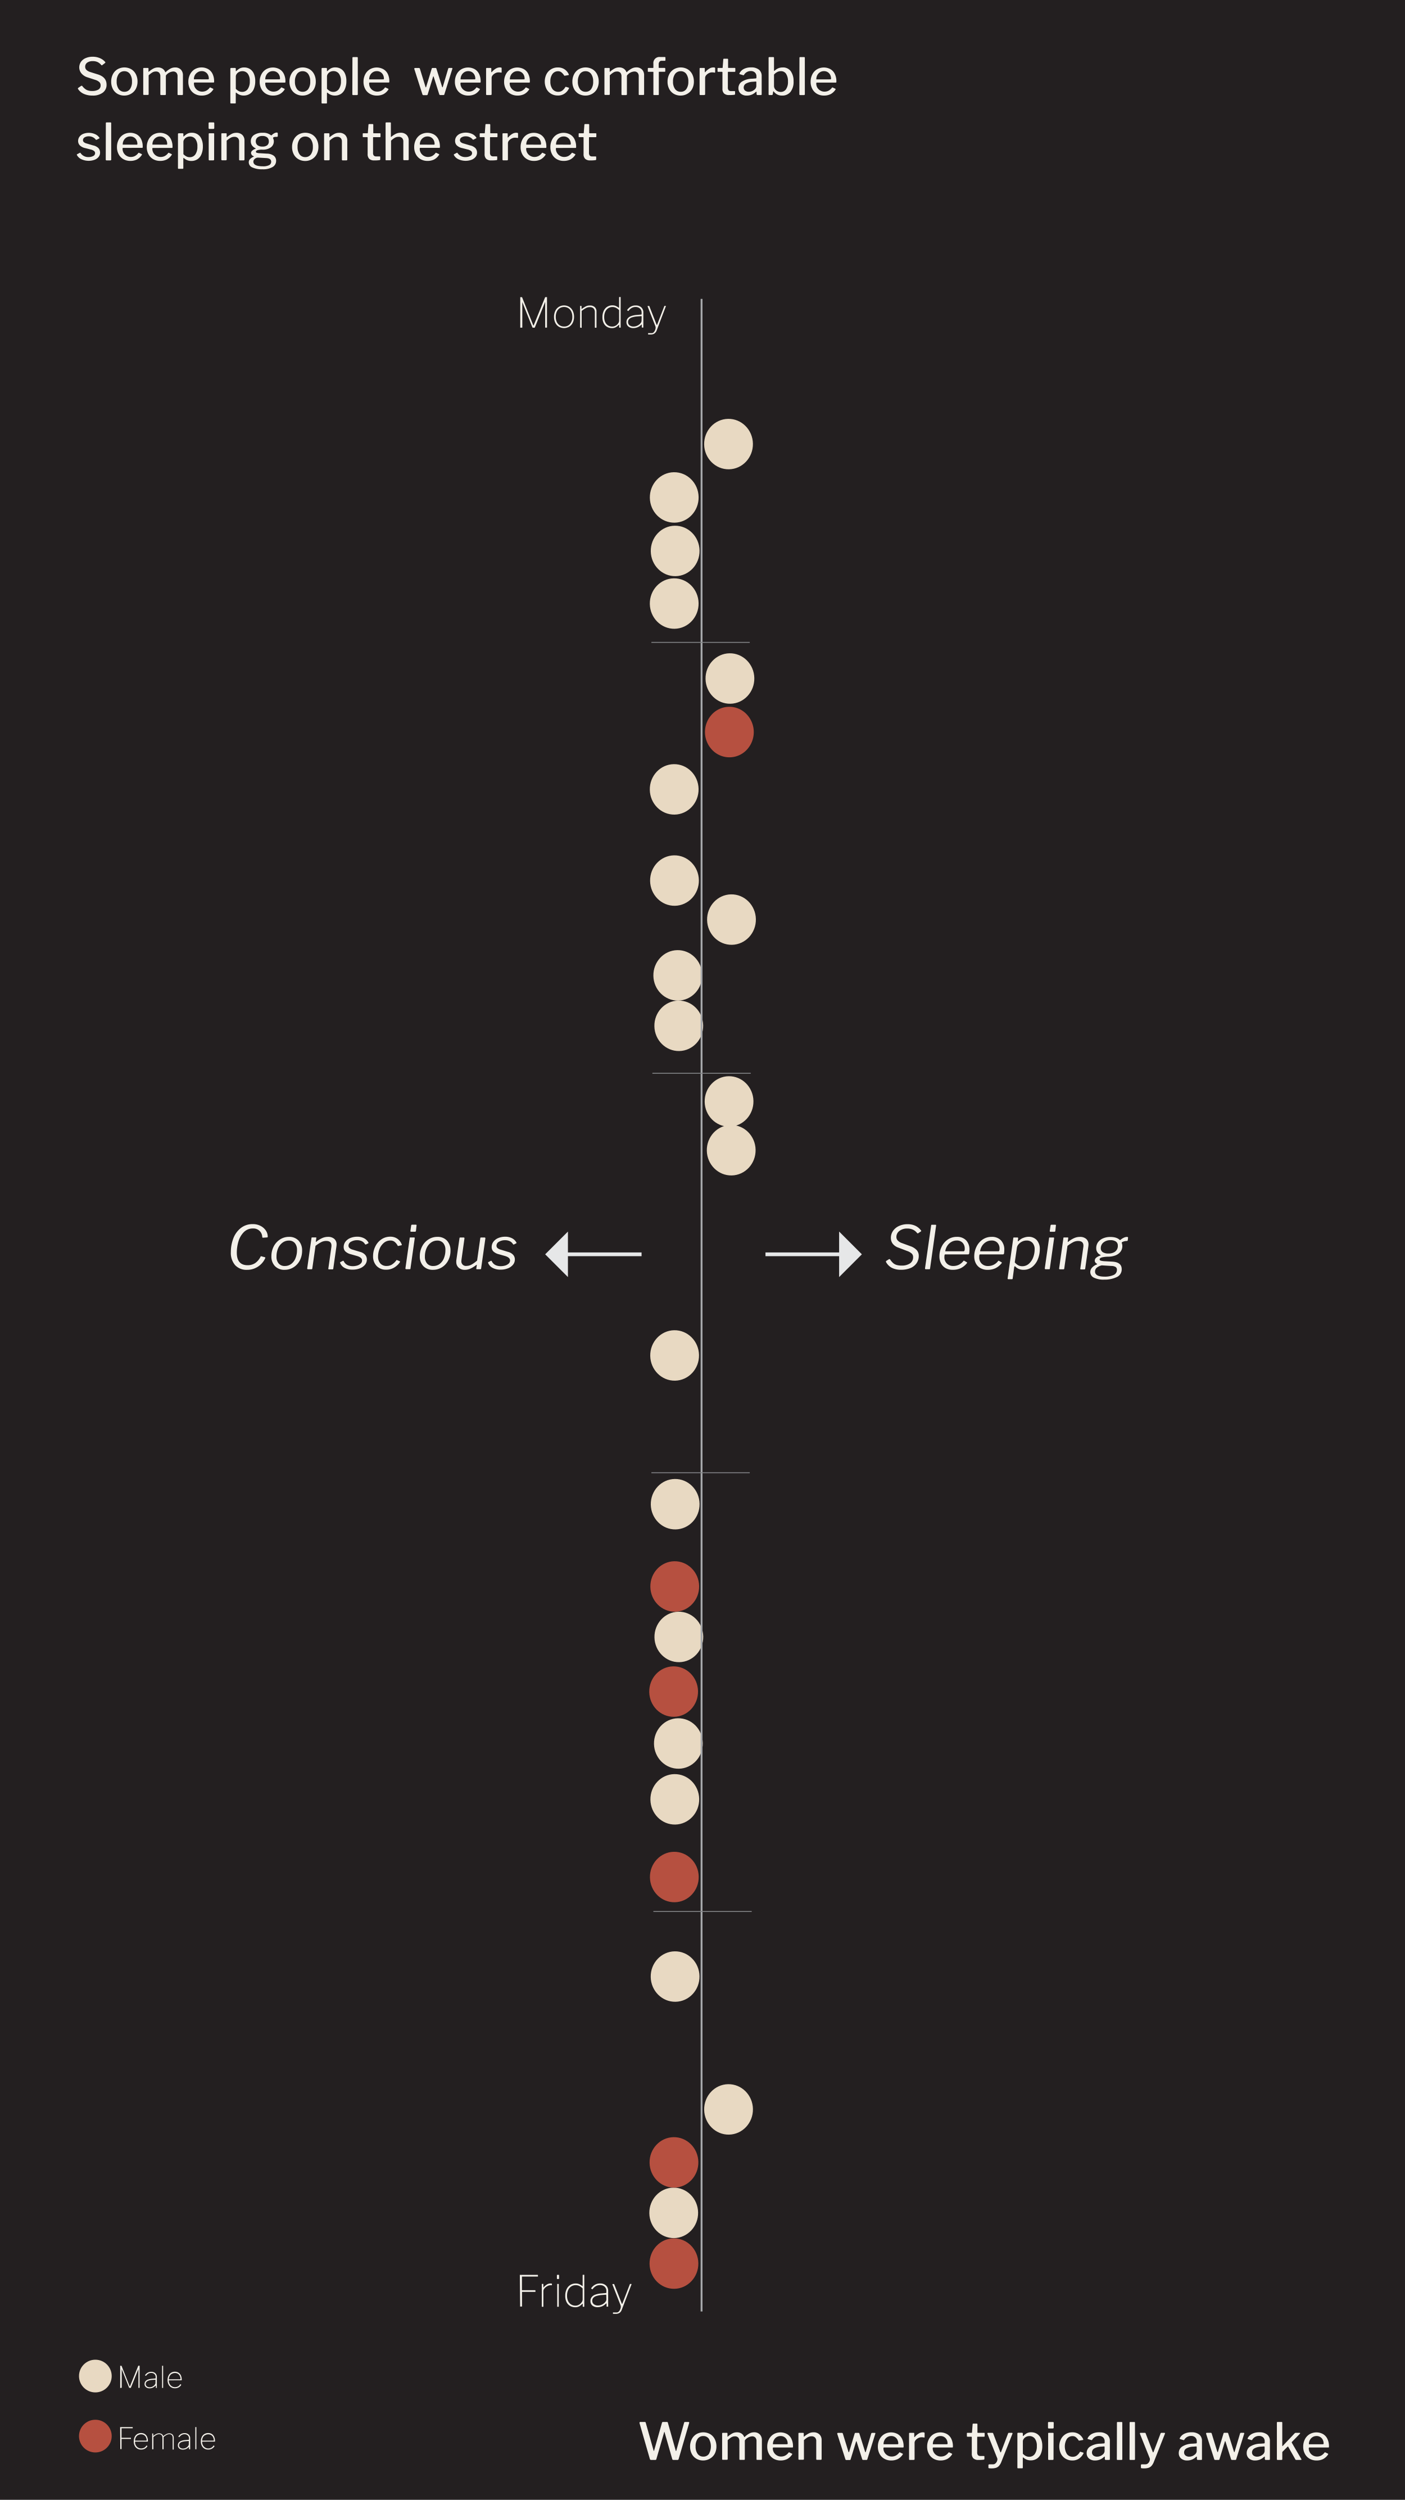 <svg id="Layer_1" data-name="Layer 1" xmlns="http://www.w3.org/2000/svg" viewBox="0 0 750 1334"><defs><style>.cls-1{fill:#231f20;}.cls-2{fill:#e8d9c2;}.cls-3{fill:#b65040;}.cls-4{fill:#f3f0e9;}.cls-5,.cls-7,.cls-8{fill:none;stroke-miterlimit:10;}.cls-5{stroke:#e6e7e8;stroke-width:2px;}.cls-6{fill:#e6e7e8;}.cls-7{stroke:#a6a8ab;}.cls-8{stroke:#808184;stroke-width:0.5px;}</style></defs><title>track - for mobile v1</title><rect class="cls-1" width="750" height="1334"/><ellipse class="cls-2" cx="388.9" cy="236.98" rx="13.02" ry="13.46" transform="translate(-4.08 6.82) rotate(-1)"/><ellipse class="cls-2" cx="359.91" cy="265.46" rx="13.02" ry="13.46" transform="translate(-4.58 6.32) rotate(-1)"/><ellipse class="cls-2" cx="359.9" cy="322.08" rx="13.02" ry="13.46" transform="translate(-5.57 6.33) rotate(-1)"/><ellipse class="cls-2" cx="360.41" cy="294.01" rx="13.02" ry="13.46" transform="translate(-5.08 6.33) rotate(-1)"/><ellipse class="cls-2" cx="359.7" cy="931.17" rx="13.02" ry="13.46" transform="matrix(1, -0.02, 0.02, 1, -16.2, 6.42)"/><ellipse class="cls-2" cx="360.21" cy="960.2" rx="13.02" ry="13.46" transform="translate(-16.7 6.43) rotate(-1)"/><ellipse class="cls-2" cx="360.12" cy="723.32" rx="13.02" ry="13.46" transform="translate(-12.57 6.4) rotate(-1)"/><ellipse class="cls-2" cx="388.91" cy="1125.66" rx="13.02" ry="13.46" transform="translate(-19.59 6.96) rotate(-1)"/><ellipse class="cls-2" cx="388.66" cy="363.02" rx="13.02" ry="13.46" transform="matrix(1, -0.02, 0.02, 1, -6.28, 6.84)"/><ellipse class="cls-2" cx="359.89" cy="421.24" rx="13.02" ry="13.46" transform="translate(-7.3 6.35) rotate(-1)"/><ellipse class="cls-2" cx="360.05" cy="469.9" rx="13.02" ry="13.46" transform="translate(-8.15 6.36) rotate(-1)"/><ellipse class="cls-2" cx="388.7" cy="614.7" rx="13.02" ry="13.46" transform="matrix(1, -0.02, 0.02, 1, -10.67, 6.88)"/><ellipse class="cls-2" cx="389.18" cy="587.77" rx="13.02" ry="13.46" transform="translate(-10.2 6.88) rotate(-1)"/><ellipse class="cls-2" cx="360.41" cy="802.7" rx="13.02" ry="13.46" transform="translate(-13.95 6.41) rotate(-1)"/><ellipse class="cls-2" cx="389.16" cy="491.64" rx="13.02" ry="13.46" transform="matrix(1, -0.02, 0.02, 1, -8.52, 6.87)"/><ellipse class="cls-2" cx="360.41" cy="521.33" rx="13.02" ry="13.46" transform="matrix(1, -0.02, 0.02, 1, -9.04, 6.37)"/><ellipse class="cls-2" cx="360.09" cy="874.32" rx="13.02" ry="13.46" transform="matrix(1, -0.02, 0.02, 1, -15.2, 6.42)"/><ellipse class="cls-2" cx="360.88" cy="548.25" rx="13.02" ry="13.46" transform="matrix(1, -0.02, 0.02, 1, -9.51, 6.38)"/><ellipse class="cls-3" cx="359.59" cy="902.7" rx="13.02" ry="13.46" transform="translate(-15.7 6.41) rotate(-1)"/><path class="cls-3" d="M380.91,400.91a12.71,12.71,0,0,0,18.35-1.51,13.79,13.79,0,0,0-1.48-19,12.71,12.71,0,0,0-18.35,1.51A13.79,13.79,0,0,0,380.91,400.91Z"/><ellipse class="cls-3" cx="360.18" cy="846.61" rx="13.02" ry="13.46" transform="translate(-14.72 6.41) rotate(-1)"/><ellipse class="cls-2" cx="359.63" cy="1180.87" rx="13.02" ry="13.46" transform="translate(-20.55 6.46) rotate(-1)"/><ellipse class="cls-2" cx="360.37" cy="1054.77" rx="13.02" ry="13.46" transform="translate(-18.35 6.45) rotate(-1)"/><ellipse class="cls-3" cx="359.76" cy="1153.94" rx="13.02" ry="13.46" transform="translate(-20.08 6.45) rotate(-1)"/><ellipse class="cls-3" cx="359.76" cy="1207.94" rx="13.02" ry="13.46" transform="translate(-21.03 6.46) rotate(-1)"/><ellipse class="cls-3" cx="359.96" cy="1001.66" rx="13.02" ry="13.46" transform="translate(-17.43 6.43) rotate(-1)"/><path class="cls-4" d="M139,654.15a7.49,7.49,0,0,1,2.86,2.45,5.81,5.81,0,0,1,1.06,3.36.33.33,0,0,1-.32.38l-2.3.16q-.26,0-.32-.51a4.66,4.66,0,0,0-4.93-4.42,6.64,6.64,0,0,0-4.94,2,11.6,11.6,0,0,0-2.82,4.91,21,21,0,0,0-.88,6q0,6.69,5.79,6.69a7.23,7.23,0,0,0,4-1.12,8.85,8.85,0,0,0,2.93-3.52q.1-.26.48-.1l1.89.51a.23.23,0,0,1,.13.22,1.25,1.25,0,0,1-.1.35,10.13,10.13,0,0,1-2.08,3,10.78,10.78,0,0,1-3.31,2.26,10.21,10.21,0,0,1-4.21.86,8.23,8.23,0,0,1-6.43-2.51,10,10,0,0,1-2.27-7,20.17,20.17,0,0,1,1.28-7.15,12.83,12.83,0,0,1,3.94-5.57,10.06,10.06,0,0,1,6.56-2.16A8.65,8.65,0,0,1,139,654.15Z"/><path class="cls-4" d="M146.78,675.66a7.25,7.25,0,0,1-1.9-5.26,11.1,11.1,0,0,1,1.26-5.31,9.63,9.63,0,0,1,3.41-3.71,8.63,8.63,0,0,1,4.67-1.34,6.72,6.72,0,0,1,5.15,2,7.55,7.55,0,0,1,1.89,5.38,11,11,0,0,1-1.23,5.23,9.36,9.36,0,0,1-3.38,3.65,8.76,8.76,0,0,1-4.7,1.33A6.86,6.86,0,0,1,146.78,675.66Zm8.59-1.1a7.05,7.05,0,0,0,2.32-3,11.33,11.33,0,0,0,.85-4.54,5.41,5.41,0,0,0-1.15-3.66,4.05,4.05,0,0,0-3.23-1.33,5.55,5.55,0,0,0-3.33,1.09,7.29,7.29,0,0,0-2.37,3,11.05,11.05,0,0,0-.86,4.51,5.31,5.31,0,0,0,1.17,3.63,4.14,4.14,0,0,0,3.28,1.33A5.57,5.57,0,0,0,155.37,674.55Z"/><path class="cls-4" d="M164,676.79l2.27-16.13a.49.49,0,0,1,.1-.26.31.31,0,0,1,.22-.06h2q.35,0,.26.35l-.26,1.82v.13q0,.19.26,0a14.85,14.85,0,0,1,3.12-1.94,7.58,7.58,0,0,1,3.09-.66,4.85,4.85,0,0,1,3.41,1.1,3.83,3.83,0,0,1,1.2,3q0,.26-.06.83l-1.7,12a.52.52,0,0,1-.13.34.57.57,0,0,1-.35.08H175.6q-.42,0-.32-.51l1.6-11.36a6.91,6.91,0,0,0,.06-.8q0-2.5-2.82-2.5a5.73,5.73,0,0,0-2.59.61,21,21,0,0,0-3.1,2l-1.73,12.13a.43.43,0,0,1-.14.3.65.65,0,0,1-.37.08h-1.82Q163.95,677.31,164,676.79Z"/><path class="cls-4" d="M184,676.62a5.05,5.05,0,0,1-2.42-2.64,1.3,1.3,0,0,1-.06-.22.29.29,0,0,1,.19-.26l1.25-.64.22-.06a.37.37,0,0,1,.32.22q1.28,2.66,4.86,2.66a8.62,8.62,0,0,0,2.14-.29,4.81,4.81,0,0,0,1.94-1,2.22,2.22,0,0,0,.82-1.78q0-1.6-2.82-2.4l-3.17-.9a6.49,6.49,0,0,1-2.91-1.5,3.14,3.14,0,0,1-.9-2.27,4.66,4.66,0,0,1,1-3,6.18,6.18,0,0,1,2.64-1.92,9.48,9.48,0,0,1,3.54-.66,7.72,7.72,0,0,1,3.7.83,5.49,5.49,0,0,1,2.32,2.27.5.5,0,0,1,.06.19.29.29,0,0,1-.19.26l-1.22.61a.35.35,0,0,1-.16,0c-.13,0-.25-.08-.35-.26a4,4,0,0,0-1.65-1.5,5.72,5.72,0,0,0-2.61-.54,6.3,6.3,0,0,0-3.09.78,2.41,2.41,0,0,0-1.42,2.19,1.65,1.65,0,0,0,.5,1.18,4.18,4.18,0,0,0,1.78.9l3.87,1.18a5.45,5.45,0,0,1,2.74,1.57,3.61,3.61,0,0,1,.91,2.43,4.34,4.34,0,0,1-1.1,3,6.79,6.79,0,0,1-2.82,1.87,10.25,10.25,0,0,1-3.54.62A8.84,8.84,0,0,1,184,676.62Z"/><path class="cls-4" d="M212.27,661.15a6.47,6.47,0,0,1,2.21,3,.36.36,0,0,1,0,.16c0,.11-.06.18-.19.22l-1.76.38h-.06a.19.19,0,0,1-.16-.11,2.09,2.09,0,0,1-.13-.27,6.5,6.5,0,0,0-1.68-1.94,3.52,3.52,0,0,0-2.06-.59,5.35,5.35,0,0,0-3.55,1.26,8,8,0,0,0-2.29,3.23,10.84,10.84,0,0,0-.78,4,5.38,5.38,0,0,0,1.22,3.74,4.3,4.3,0,0,0,3.36,1.34,5.27,5.27,0,0,0,2.8-.75,9,9,0,0,0,2.42-2.32c.06-.08.12-.13.16-.13a.56.56,0,0,1,.22.1l1.28.51a.33.33,0,0,1,.21.21.44.44,0,0,1,0,.34,9.65,9.65,0,0,1-3.1,2.91,8.18,8.18,0,0,1-4.26,1.12,6.69,6.69,0,0,1-5.09-2,7.34,7.34,0,0,1-1.89-5.28,11.5,11.5,0,0,1,1.14-5,9.74,9.74,0,0,1,3.23-3.86,8.28,8.28,0,0,1,4.88-1.47A6.37,6.37,0,0,1,212.27,661.15Z"/><path class="cls-4" d="M219.12,676.86q0,.32-.13.38a1,1,0,0,1-.45.06h-1.63q-.54,0-.48-.54l2.27-16.06a.55.55,0,0,1,.1-.29.37.37,0,0,1,.26-.06h2q.38,0,.32.48Zm2.94-20.1a.87.87,0,0,1-.18.43.62.62,0,0,1-.43.11h-2q-.48,0-.35-.61l.38-2.66q.06-.48.48-.48h2.08a.31.31,0,0,1,.29.16.54.54,0,0,1,0,.42Z"/><path class="cls-4" d="M226,675.66a7.25,7.25,0,0,1-1.9-5.26,11.1,11.1,0,0,1,1.26-5.31,9.63,9.63,0,0,1,3.41-3.71,8.63,8.63,0,0,1,4.67-1.34,6.72,6.72,0,0,1,5.15,2,7.55,7.55,0,0,1,1.89,5.38,11,11,0,0,1-1.23,5.23,9.36,9.36,0,0,1-3.38,3.65,8.76,8.76,0,0,1-4.7,1.33A6.86,6.86,0,0,1,226,675.66Zm8.59-1.1a7.05,7.05,0,0,0,2.32-3,11.33,11.33,0,0,0,.85-4.54,5.41,5.41,0,0,0-1.15-3.66,4.05,4.05,0,0,0-3.23-1.33,5.55,5.55,0,0,0-3.33,1.09,7.29,7.29,0,0,0-2.37,3,11.05,11.05,0,0,0-.86,4.51,5.31,5.31,0,0,0,1.17,3.63,4.14,4.14,0,0,0,3.28,1.33A5.57,5.57,0,0,0,234.6,674.55Z"/><path class="cls-4" d="M244.83,676.47a3.91,3.91,0,0,1-1.26-3,6.73,6.73,0,0,1,0-.77l1.7-11.9a.52.52,0,0,1,.13-.34.5.5,0,0,1,.32-.08h1.79a.4.4,0,0,1,.34.14.47.47,0,0,1,.08.37l-1.57,11.23a6.72,6.72,0,0,0-.06.7,2.42,2.42,0,0,0,2.75,2.72,5.64,5.64,0,0,0,2.7-.74,16.37,16.37,0,0,0,2.93-2.11l1.7-11.94a.43.43,0,0,1,.14-.3.65.65,0,0,1,.37-.08h1.76a.45.45,0,0,1,.35.14.44.44,0,0,1,.1.37L256.81,677a1,1,0,0,1-.11.26s-.11.06-.24.06H254.6q-.38,0-.35-.35l.26-1.79v-.1c0-.08,0-.13-.06-.13a.47.47,0,0,0-.26.13,14.79,14.79,0,0,1-3.28,2,7.38,7.38,0,0,1-2.77.56A4.72,4.72,0,0,1,244.83,676.47Z"/><path class="cls-4" d="M263,676.62a5.05,5.05,0,0,1-2.42-2.64,1.3,1.3,0,0,1-.06-.22.29.29,0,0,1,.19-.26l1.25-.64.22-.06a.37.37,0,0,1,.32.22q1.28,2.66,4.86,2.66a8.62,8.62,0,0,0,2.14-.29,4.81,4.81,0,0,0,1.94-1,2.22,2.22,0,0,0,.82-1.78q0-1.6-2.82-2.4l-3.17-.9a6.49,6.49,0,0,1-2.91-1.5,3.14,3.14,0,0,1-.9-2.27,4.66,4.66,0,0,1,1-3,6.18,6.18,0,0,1,2.64-1.92,9.48,9.48,0,0,1,3.54-.66,7.72,7.72,0,0,1,3.7.83,5.49,5.49,0,0,1,2.32,2.27.5.5,0,0,1,.06.19.29.29,0,0,1-.19.26l-1.22.61a.35.35,0,0,1-.16,0c-.13,0-.25-.08-.35-.26a4,4,0,0,0-1.65-1.5,5.72,5.72,0,0,0-2.61-.54,6.3,6.3,0,0,0-3.09.78,2.41,2.41,0,0,0-1.42,2.19,1.65,1.65,0,0,0,.5,1.18,4.18,4.18,0,0,0,1.78.9l3.87,1.18a5.45,5.45,0,0,1,2.74,1.57,3.61,3.61,0,0,1,.91,2.43,4.34,4.34,0,0,1-1.1,3,6.79,6.79,0,0,1-2.82,1.87,10.25,10.25,0,0,1-3.54.62A8.84,8.84,0,0,1,263,676.62Z"/><path class="cls-4" d="M487.38,656.22a7.06,7.06,0,0,0-3.09-.62,6.59,6.59,0,0,0-4.16,1.26,4,4,0,0,0-1.63,3.34,2.68,2.68,0,0,0,.69,1.73,5.19,5.19,0,0,0,2.22,1.41l4.45,1.63a8.52,8.52,0,0,1,3.49,2.14,4.51,4.51,0,0,1,1.09,3.07,6.74,6.74,0,0,1-1.22,4,7.45,7.45,0,0,1-3.34,2.56,12.7,12.7,0,0,1-4.82.86,10.52,10.52,0,0,1-4.93-1,7.6,7.6,0,0,1-3.14-3.09.6.6,0,0,1-.06-.32.46.46,0,0,1,.26-.38l1.22-.77a.55.55,0,0,1,.35-.13.54.54,0,0,1,.45.29,10.39,10.39,0,0,0,1.55,1.82,4.89,4.89,0,0,0,1.82,1,9.19,9.19,0,0,0,2.7.34,7.75,7.75,0,0,0,4.48-1.15,3.93,3.93,0,0,0,1.66-3.46,2.46,2.46,0,0,0-.7-1.76,6.87,6.87,0,0,0-2.46-1.41l-4.61-1.76a6.46,6.46,0,0,1-3.1-2.11,5,5,0,0,1-1-3,6.58,6.58,0,0,1,1.18-3.89,7.8,7.8,0,0,1,3.22-2.61,10.7,10.7,0,0,1,4.5-.93,9.56,9.56,0,0,1,4.19.86,7.92,7.92,0,0,1,2.94,2.4.64.64,0,0,1,.19.35.27.27,0,0,1-.16.22L490,658.19a.18.18,0,0,1-.13,0q-.13,0-.45-.35A5.8,5.8,0,0,0,487.38,656.22Z"/><path class="cls-4" d="M496.48,676.88a.58.58,0,0,1-.13.37.71.71,0,0,1-.42.08h-1.66q-.54,0-.48-.54l3.26-22.85a.54.54,0,0,1,.1-.29.37.37,0,0,1,.26-.06h2q.38,0,.29.45Z"/><path class="cls-4" d="M504.83,676.75a6.21,6.21,0,0,1-2.48-2.53,7.83,7.83,0,0,1-.88-3.78,11.53,11.53,0,0,1,1.15-5.06,9.79,9.79,0,0,1,3.26-3.87,8.35,8.35,0,0,1,4.9-1.47,6.56,6.56,0,0,1,4.93,1.84A7.05,7.05,0,0,1,517.5,667a12.73,12.73,0,0,1-.13,1.86.61.61,0,0,1-.67.54H504.58c-.17,0-.29.11-.35.32a4.47,4.47,0,0,0-.1,1.12,4.59,4.59,0,0,0,1.33,3.44,4.67,4.67,0,0,0,3.41,1.3,6.58,6.58,0,0,0,5.41-2.69.37.37,0,0,1,.26-.13.43.43,0,0,1,.26.1l1.22.67a.34.34,0,0,1,.13.54,9.75,9.75,0,0,1-3.38,2.72,9.9,9.9,0,0,1-4.18.83A7.54,7.54,0,0,1,504.83,676.75Zm9.44-9a.57.57,0,0,0,.53-.3,2.51,2.51,0,0,0,.18-1.14,4.36,4.36,0,0,0-1.14-3.12,4.05,4.05,0,0,0-3.09-1.2,5.68,5.68,0,0,0-3,.82,6.39,6.39,0,0,0-2.16,2.14,7,7,0,0,0-1,2.8Z"/><path class="cls-4" d="M523.42,676.75a6.21,6.21,0,0,1-2.48-2.53,7.83,7.83,0,0,1-.88-3.78,11.53,11.53,0,0,1,1.15-5.06,9.79,9.79,0,0,1,3.26-3.87,8.35,8.35,0,0,1,4.9-1.47,6.56,6.56,0,0,1,4.93,1.84A7.05,7.05,0,0,1,536.1,667a12.73,12.73,0,0,1-.13,1.86.61.61,0,0,1-.67.54H523.17c-.17,0-.29.11-.35.32a4.47,4.47,0,0,0-.1,1.12A4.59,4.59,0,0,0,524,674.3a4.67,4.67,0,0,0,3.41,1.3,6.58,6.58,0,0,0,5.41-2.69.37.37,0,0,1,.26-.13.43.43,0,0,1,.26.1l1.22.67a.34.34,0,0,1,.13.54,9.75,9.75,0,0,1-3.38,2.72,9.9,9.9,0,0,1-4.18.83A7.54,7.54,0,0,1,523.42,676.75Zm9.44-9a.57.57,0,0,0,.53-.3,2.51,2.51,0,0,0,.18-1.14,4.36,4.36,0,0,0-1.14-3.12,4.05,4.05,0,0,0-3.09-1.2,5.68,5.68,0,0,0-3,.82,6.39,6.39,0,0,0-2.16,2.14,7,7,0,0,0-1,2.8Z"/><path class="cls-4" d="M537.89,682.13l3-21.34a.6.6,0,0,1,.11-.34.63.63,0,0,1,.4-.08h1.66c.32,0,.47.15.45.45l-.22,1.38v.06c0,.09,0,.13.1.13a.64.64,0,0,0,.35-.19l.85-.7a6.05,6.05,0,0,1,1.89-1A7.33,7.33,0,0,1,549,660a5.8,5.8,0,0,1,4.4,1.73,7,7,0,0,1,1.65,5,14.08,14.08,0,0,1-1,5.14A9.91,9.91,0,0,1,551.1,676a7.18,7.18,0,0,1-4.74,1.62,6.32,6.32,0,0,1-2.54-.48,5.23,5.23,0,0,1-1.81-1.25.79.79,0,0,0-.29-.16c-.15,0-.27.19-.35.58l-.8,6a1,1,0,0,1-.11.26s-.11.06-.24.06h-2Q537.82,682.61,537.89,682.13Zm11.38-7.78a8.52,8.52,0,0,0,2.26-3.39,11.77,11.77,0,0,0,.77-4.16,4.93,4.93,0,0,0-1.18-3.6A4.13,4.13,0,0,0,548,662a5.33,5.33,0,0,0-2.45.58,5.67,5.67,0,0,0-1.86,1.46,3.62,3.62,0,0,0-.85,1.74l-1.15,7.87a6.29,6.29,0,0,0,1.82,1.54,4.48,4.48,0,0,0,2.14.51A5.14,5.14,0,0,0,549.26,674.35Z"/><path class="cls-4" d="M560.42,676.88c0,.21-.06.34-.13.38a1,1,0,0,1-.45.06h-1.63q-.54,0-.48-.54L560,660.72a.54.54,0,0,1,.1-.29.37.37,0,0,1,.26-.06h2q.38,0,.32.48Zm2.94-20.1a.88.88,0,0,1-.18.43.62.62,0,0,1-.43.11h-2q-.48,0-.35-.61l.38-2.66q.06-.48.48-.48h2.08a.31.31,0,0,1,.29.16.54.54,0,0,1,0,.42Z"/><path class="cls-4" d="M565.38,676.81l2.27-16.13a.48.48,0,0,1,.1-.26.31.31,0,0,1,.22-.06h2c.23,0,.32.12.26.35l-.26,1.82v.13q0,.19.26,0a14.85,14.85,0,0,1,3.12-1.94,7.58,7.58,0,0,1,3.09-.66,4.85,4.85,0,0,1,3.41,1.1,3.83,3.83,0,0,1,1.2,3q0,.26-.06.83l-1.7,12a.52.52,0,0,1-.13.34.56.56,0,0,1-.35.08H577q-.42,0-.32-.51l1.6-11.36a6.82,6.82,0,0,0,.06-.8q0-2.5-2.82-2.5a5.72,5.72,0,0,0-2.59.61,21,21,0,0,0-3.1,2l-1.73,12.13a.43.43,0,0,1-.14.3.64.64,0,0,1-.37.08h-1.82C565.45,677.33,565.33,677.16,565.38,676.81Z"/><path class="cls-4" d="M584,681.84a3.31,3.31,0,0,1-2-3,3.47,3.47,0,0,1,.91-2.35,6.53,6.53,0,0,1,2.45-1.68.61.61,0,0,0,.32-.21c0-.07,0-.14-.16-.21a2.82,2.82,0,0,1-.85-.74,1.56,1.56,0,0,1-.27-.93,2,2,0,0,1,.8-1.58,6.58,6.58,0,0,1,2-1.07.44.44,0,0,0,.32-.21c0-.1,0-.17-.13-.21a3.76,3.76,0,0,1-2.21-3.49,5.29,5.29,0,0,1,1-3.31,6.49,6.49,0,0,1,2.75-2.06,9.71,9.71,0,0,1,3.73-.7q3.39,0,5,1.54a.31.31,0,0,0,.22.1c.13,0,.3-.11.51-.32a7.17,7.17,0,0,1,1.55-.94,3.9,3.9,0,0,1,1.58-.4q.74,0,.64.51l-.13,1.09a.93.93,0,0,1-.18.46.56.56,0,0,1-.4.11,5.3,5.3,0,0,0-1.79.32,2.29,2.29,0,0,0-.74.37.36.36,0,0,0-.1.43,4.55,4.55,0,0,1,.29,1.54,4.83,4.83,0,0,1-1.07,3.18,6.35,6.35,0,0,1-2.8,1.92,10.76,10.76,0,0,1-3.68.62,15.81,15.81,0,0,0-3,.3q-1.57.3-1.57,1.2,0,.42.62.62a9.28,9.28,0,0,0,2.1.3l4.06.22q5,.29,5,4a4.45,4.45,0,0,1-2.69,4.27,14.63,14.63,0,0,1-6.53,1.33A11.61,11.61,0,0,1,584,681.84Zm10.35-1.42a2.88,2.88,0,0,0,1.87-2.8,1.72,1.72,0,0,0-.64-1.47,4.25,4.25,0,0,0-2.21-.58l-5.22-.32a6.21,6.21,0,0,0-2.61,1.2,2.6,2.6,0,0,0-1,2.1q0,2.72,5.15,2.72A11.38,11.38,0,0,0,594.38,680.41Zm.93-12.53a3.73,3.73,0,0,0,1.42-3.2,2.5,2.5,0,0,0-1-2.13,4.91,4.91,0,0,0-3-.75,5.65,5.65,0,0,0-3.6,1.17,3.86,3.86,0,0,0-1.49,3.22,2.32,2.32,0,0,0,1.06,2,5.25,5.25,0,0,0,3,.72A5.88,5.88,0,0,0,595.31,667.89Z"/><path class="cls-4" d="M277.87,174.87a.19.19,0,0,1-.15-.06.26.26,0,0,1,0-.17V158.76a.25.25,0,0,1,0-.18.21.21,0,0,1,.15,0h.57a.38.38,0,0,1,.19,0,.29.29,0,0,1,.1.14l5.87,14.74q.09.22.18.21c.06,0,.12-.08.18-.23l6-14.74a.24.24,0,0,1,.24-.15h.64a.22.22,0,0,1,.15,0,.25.25,0,0,1,0,.18v15.88a.26.26,0,0,1,0,.17.19.19,0,0,1-.15.06h-.59a.26.26,0,0,1-.17,0,.19.19,0,0,1-.06-.15v-13.6s0-.06,0-.06a.12.12,0,0,0,0,.06l-5.48,13.55a.36.36,0,0,1-.12.19.39.39,0,0,1-.23.06h-.59q-.33,0-.42-.22l-5.37-13.46a.12.12,0,0,0,0-.05s0,0,0,.05v13.49a.19.19,0,0,1-.06.15.26.26,0,0,1-.17,0Z"/><path class="cls-4" d="M305.76,172.19a5.09,5.09,0,0,1-1.88,2.13,5.56,5.56,0,0,1-5.61,0,5,5,0,0,1-1.87-2.11,7,7,0,0,1-.66-3.11,7.18,7.18,0,0,1,.67-3.17,5.2,5.2,0,0,1,1.89-2.17,5.4,5.4,0,0,1,5.58,0,5.15,5.15,0,0,1,1.88,2.16,7.13,7.13,0,0,1,.67,3.15A7.06,7.06,0,0,1,305.76,172.19Zm-8.55-.42a4.14,4.14,0,0,0,3.92,2.47,3.94,3.94,0,0,0,3.2-1.42,5.72,5.72,0,0,0,1.18-3.77,6.52,6.52,0,0,0-.54-2.74,4.27,4.27,0,0,0-1.54-1.84,4.45,4.45,0,0,0-4.66,0,4.33,4.33,0,0,0-1.55,1.85,6.43,6.43,0,0,0-.55,2.73A6.35,6.35,0,0,0,297.21,171.77Z"/><path class="cls-4" d="M309.86,174.87a.19.19,0,0,1-.2-.2V163.4a.22.22,0,0,1,0-.15.18.18,0,0,1,.13,0h.46a.16.16,0,0,1,.18.18v1.36c0,.07,0,.12,0,.13s.07,0,.13-.07a16.74,16.74,0,0,1,2.29-1.42,4.58,4.58,0,0,1,2-.41,3.68,3.68,0,0,1,2.64.88,3.1,3.1,0,0,1,.92,2.35v8.43c0,.15-.07.22-.2.22h-.48a.19.19,0,0,1-.2-.2v-8.1a2.88,2.88,0,0,0-.66-2,2.68,2.68,0,0,0-2-.7,4.34,4.34,0,0,0-2,.45,16.72,16.72,0,0,0-2.37,1.57v8.82a.22.22,0,0,1,0,.14.19.19,0,0,1-.15.06Z"/><path class="cls-4" d="M330.74,174.87a.2.2,0,0,1-.16-.07.26.26,0,0,1-.06-.18V173.5c0-.12,0-.18-.07-.2s-.11,0-.2.11a7.74,7.74,0,0,1-1.43,1.16,4,4,0,0,1-2.16.52,5.12,5.12,0,0,1-2.58-.66,4.62,4.62,0,0,1-1.83-2,7,7,0,0,1-.67-3.2,7.74,7.74,0,0,1,.66-3.28,4.94,4.94,0,0,1,4.69-3,4.35,4.35,0,0,1,1.8.33,7.68,7.68,0,0,1,1.43.86c.13.1.22.14.25.11s.06-.12.06-.26v-5.26c0-.15.07-.22.2-.22h.51a.16.16,0,0,1,.13.06.22.22,0,0,1,0,.14V174.6a.21.21,0,0,1-.26.26Zm-.26-9.37a6.4,6.4,0,0,0-1.69-1.25,4.31,4.31,0,0,0-4.12.23,4.38,4.38,0,0,0-1.57,1.86,6.58,6.58,0,0,0-.57,2.84,6.15,6.15,0,0,0,.58,2.82,4,4,0,0,0,1.55,1.71,4.18,4.18,0,0,0,2.13.56,3.62,3.62,0,0,0,1.86-.49,4.09,4.09,0,0,0,1.34-1.22,2.51,2.51,0,0,0,.5-1.41Z"/><path class="cls-4" d="M342.47,173.2s-.08,0-.14.08a5.74,5.74,0,0,1-4.18,1.8,4.07,4.07,0,0,1-2.74-.86,2.91,2.91,0,0,1-1-2.33,3.07,3.07,0,0,1,.6-1.9,4,4,0,0,1,1.81-1.28,10.9,10.9,0,0,1,3-.63l2.31-.2q.37,0,.37-.33v-.68a2.9,2.9,0,0,0-.89-2.23,3.38,3.38,0,0,0-2.39-.82,4.13,4.13,0,0,0-2,.51,5.28,5.28,0,0,0-1.66,1.52.33.33,0,0,1-.1.1.11.11,0,0,1-.12,0l-.53-.33a.19.19,0,0,1-.06-.09s0-.07.06-.13a5.67,5.67,0,0,1,1.87-1.75,5.14,5.14,0,0,1,2.62-.65,4.27,4.27,0,0,1,3,1,3.58,3.58,0,0,1,1.12,2.78v7.85a.22.22,0,0,1-.06.18.26.26,0,0,1-.17,0h-.4a.16.16,0,0,1-.2-.2l0-1.34C342.54,173.25,342.51,173.21,342.47,173.2Zm.05-4.19a.35.35,0,0,0-.08-.25.26.26,0,0,0-.23-.06l-2,.15a11.56,11.56,0,0,0-2.81.51,3.55,3.55,0,0,0-1.61,1,2.22,2.22,0,0,0-.52,1.47,2.15,2.15,0,0,0,.8,1.77,3.31,3.31,0,0,0,2.15.65,4.55,4.55,0,0,0,1.57-.29,5.07,5.07,0,0,0,1.42-.79,3.77,3.77,0,0,0,.94-1,2.05,2.05,0,0,0,.32-1Z"/><path class="cls-4" d="M349.66,177.69a2.59,2.59,0,0,1-1,.62,4.17,4.17,0,0,1-1.3.19q-.84,0-1.12,0c-.19,0-.29-.08-.29-.19v-.33a.19.19,0,0,1,.12-.2,1.88,1.88,0,0,1,.52,0h1.32a1.55,1.55,0,0,0,1.2-.65,3.8,3.8,0,0,0,.76-1.53,2.51,2.51,0,0,0,0-1.47l-4.16-10.58a.24.24,0,0,1,0-.19c0-.05.08-.08.19-.08h.46a.32.32,0,0,1,.18,0,.22.22,0,0,1,.09.13l3.83,9.77q.09.2.2.19c.07,0,.14-.1.2-.28l3.74-9.7a.23.23,0,0,1,.22-.15h.48a.18.18,0,0,1,.14.07.1.1,0,0,1,0,.13l-5,13.16A3.29,3.29,0,0,1,349.66,177.69Z"/><path class="cls-4" d="M277.49,1214.14a.27.27,0,0,1,0-.18.22.22,0,0,1,.16,0H287a.14.14,0,0,1,.16.16v.6a.18.18,0,0,1,0,.13.22.22,0,0,1-.15,0h-8.23a.28.28,0,0,0-.16,0s0,.08,0,.17v7a.15.15,0,0,0,0,.13.28.28,0,0,0,.16,0h6.88a.14.14,0,0,1,.16.16v.6a.18.18,0,0,1,0,.13.22.22,0,0,1-.15,0h-6.85a.28.28,0,0,0-.16,0s0,.08,0,.17v7.5a.13.13,0,0,1-.16.16h-.69a.22.22,0,0,1-.16,0,.27.27,0,0,1,0-.18Z"/><path class="cls-4" d="M289.42,1231a.2.2,0,0,1-.21-.21V1219q0-.21.18-.21h.48a.14.14,0,0,1,.18.18v1.56c0,.08,0,.12,0,.14s.08,0,.14-.07a8.3,8.3,0,0,1,1.87-1.58,3.59,3.59,0,0,1,1.78-.47q.8,0,.8.23v.6a.12.12,0,0,1-.11.11h-.69a3.63,3.63,0,0,0-1.63.46,5,5,0,0,0-1.52,1.18,2.25,2.25,0,0,0-.62,1.46v8.19a.23.23,0,0,1,0,.15.19.19,0,0,1-.16.06Z"/><path class="cls-4" d="M298.36,1214a.29.29,0,0,1,.08.22v1.59a.53.53,0,0,1-.06.28.24.24,0,0,1-.22.09h-.62a.22.22,0,0,1-.2-.08.41.41,0,0,1-.06-.24v-1.63a.29.29,0,0,1,.08-.22.26.26,0,0,1,.2-.08h.6A.27.27,0,0,1,298.36,1214Zm-.08,4.84a.27.27,0,0,1,0,.18v11.68a.37.37,0,0,1,0,.22s-.11.06-.23.06h-.39a.31.31,0,0,1-.21,0,.26.26,0,0,1,0-.18V1219a.26.26,0,0,1,0-.18.22.22,0,0,1,.16,0h.51A.23.23,0,0,1,298.28,1218.83Z"/><path class="cls-4" d="M311.3,1231a.21.21,0,0,1-.17-.07.28.28,0,0,1-.06-.18v-1.17c0-.12,0-.19-.07-.21s-.12,0-.21.11a8.09,8.09,0,0,1-1.5,1.21,4.16,4.16,0,0,1-2.25.54,5.35,5.35,0,0,1-2.7-.69,4.83,4.83,0,0,1-1.91-2.06,7.26,7.26,0,0,1-.7-3.35,8.1,8.1,0,0,1,.69-3.43,5.16,5.16,0,0,1,4.9-3.13,4.56,4.56,0,0,1,1.89.34,8.07,8.07,0,0,1,1.49.9c.14.11.23.15.26.12s.06-.12.06-.28v-5.5q0-.23.21-.23h.53a.17.17,0,0,1,.14.06.23.23,0,0,1,0,.15v16.58a.22.22,0,0,1-.28.28Zm-.28-9.8a6.69,6.69,0,0,0-1.77-1.31,4.5,4.5,0,0,0-4.31.24,4.58,4.58,0,0,0-1.64,1.94,6.87,6.87,0,0,0-.6,3,6.43,6.43,0,0,0,.61,2.94,4.18,4.18,0,0,0,1.62,1.78,4.37,4.37,0,0,0,2.23.59,3.78,3.78,0,0,0,1.94-.52,4.27,4.27,0,0,0,1.4-1.28,2.62,2.62,0,0,0,.52-1.47Z"/><path class="cls-4" d="M323.57,1229.24s-.09,0-.15.08a6,6,0,0,1-4.37,1.89,4.26,4.26,0,0,1-2.86-.9,3,3,0,0,1-1-2.44,3.21,3.21,0,0,1,.63-2,4.23,4.23,0,0,1,1.9-1.33,11.43,11.43,0,0,1,3.15-.66l2.42-.21q.39,0,.39-.35v-.71a3,3,0,0,0-.93-2.33,3.53,3.53,0,0,0-2.5-.86,4.31,4.31,0,0,0-2.13.53,5.52,5.52,0,0,0-1.74,1.59.33.33,0,0,1-.1.1.11.11,0,0,1-.13,0l-.55-.35a.2.2,0,0,1-.06-.09s0-.08.06-.14a5.93,5.93,0,0,1,2-1.83,5.37,5.37,0,0,1,2.74-.68,4.46,4.46,0,0,1,3.13,1.07,3.74,3.74,0,0,1,1.17,2.91v8.21a.23.23,0,0,1-.06.18.27.27,0,0,1-.17,0h-.41a.17.17,0,0,1-.21-.21l0-1.4C323.63,1229.29,323.6,1229.24,323.57,1229.24Zm.06-4.38a.37.37,0,0,0-.08-.26.27.27,0,0,0-.24-.06l-2,.16a12.06,12.06,0,0,0-2.93.53,3.71,3.71,0,0,0-1.68,1,2.32,2.32,0,0,0-.54,1.54,2.25,2.25,0,0,0,.84,1.85,3.46,3.46,0,0,0,2.24.68,4.75,4.75,0,0,0,1.64-.3,5.3,5.3,0,0,0,1.48-.83,3.93,3.93,0,0,0,1-1.07,2.14,2.14,0,0,0,.33-1.09Z"/><path class="cls-4" d="M331.08,1233.93a2.7,2.7,0,0,1-1.06.64,4.37,4.37,0,0,1-1.36.2q-.87,0-1.17,0c-.2,0-.3-.09-.3-.2v-.34a.19.19,0,0,1,.13-.21,1.93,1.93,0,0,1,.54,0h1.38a1.62,1.62,0,0,0,1.25-.68,4,4,0,0,0,.79-1.6,2.62,2.62,0,0,0,0-1.54l-4.35-11.06a.25.25,0,0,1,0-.2c0-.05.09-.08.2-.08h.48a.33.33,0,0,1,.18,0,.23.23,0,0,1,.09.14l4,10.21q.09.21.21.2c.08,0,.15-.1.21-.29l3.91-10.14a.24.24,0,0,1,.23-.16h.51a.19.19,0,0,1,.15.07.11.11,0,0,1,0,.14l-5.27,13.75A3.44,3.44,0,0,1,331.08,1233.93Z"/><path class="cls-4" d="M52.14,33.14a5.88,5.88,0,0,0-2.59-.52,5,5,0,0,0-3,.81,2.62,2.62,0,0,0-1.08,2.22q0,1.88,2.67,2.78l4.1,1.28q4.64,1.45,4.64,5.46a5.1,5.1,0,0,1-2,4.26A8.76,8.76,0,0,1,49.35,51a11,11,0,0,1-4.59-.9,7.05,7.05,0,0,1-3.08-2.57.93.93,0,0,1-.11-.27.52.52,0,0,1,.27-.41l1.34-.93a.82.82,0,0,1,.44-.16.4.4,0,0,1,.33.19,7.45,7.45,0,0,0,2.23,2,6.29,6.29,0,0,0,3,.6,6.36,6.36,0,0,0,3.33-.74,2.5,2.5,0,0,0,1.2-2.29,2.35,2.35,0,0,0-.61-1.65,5.63,5.63,0,0,0-2.22-1.24l-4.12-1.34a6.78,6.78,0,0,1-3.32-2.16A5,5,0,0,1,42.31,36a5.28,5.28,0,0,1,.9-3,5.84,5.84,0,0,1,2.53-2,9.15,9.15,0,0,1,3.75-.72,9.51,9.51,0,0,1,3.81.74,7.52,7.52,0,0,1,2.8,2,.42.42,0,0,1,.14.3.34.34,0,0,1-.14.27l-1.56,1.2a.37.37,0,0,1-.22.08c-.05,0-.16-.08-.33-.25A5.88,5.88,0,0,0,52.14,33.14Z"/><path class="cls-4" d="M62.69,50.06a6.39,6.39,0,0,1-2.47-2.63,8.26,8.26,0,0,1-.87-3.85,8.43,8.43,0,0,1,.9-3.94,6.61,6.61,0,0,1,2.5-2.69,7.43,7.43,0,0,1,7.32,0,6.54,6.54,0,0,1,2.47,2.69,8.49,8.49,0,0,1,.87,3.9,8.17,8.17,0,0,1-.89,3.85A6.58,6.58,0,0,1,70,50a7,7,0,0,1-3.67,1A7.09,7.09,0,0,1,62.69,50.06Zm6.7-2.54a6.65,6.65,0,0,0,1.06-4,6.71,6.71,0,0,0-1.08-4.05,3.51,3.51,0,0,0-3-1.46,3.55,3.55,0,0,0-3,1.46,6.65,6.65,0,0,0-1.09,4.05,6.53,6.53,0,0,0,1.09,4,3.58,3.58,0,0,0,3,1.45A3.5,3.5,0,0,0,69.39,47.52Z"/><path class="cls-4" d="M76.46,50.29V36.67q0-.41.35-.41h2.13q.33,0,.33.35v1.5c0,.11,0,.17.08.19s.12,0,.19-.11A12.64,12.64,0,0,1,82,36.52,5.2,5.2,0,0,1,84.32,36a4.26,4.26,0,0,1,2.48.68,3.71,3.71,0,0,1,1.39,1.77q.05.08.11.08a.38.38,0,0,0,.25-.14A11.89,11.89,0,0,1,91,36.6,5.23,5.23,0,0,1,93.47,36a4.09,4.09,0,0,1,3.07,1.13,4.25,4.25,0,0,1,1.11,3.1v10a.43.43,0,0,1-.49.49h-2a.38.38,0,0,1-.3-.1.53.53,0,0,1-.08-.34V40.73a2.74,2.74,0,0,0-.6-1.9,2.3,2.3,0,0,0-1.8-.67,5.35,5.35,0,0,0-3.49,1.72,1.32,1.32,0,0,0-.27.37,1,1,0,0,0-.08.42v9.56a.43.43,0,0,1-.49.49H86q-.41,0-.41-.44V40.73a2.79,2.79,0,0,0-.59-1.9,2.29,2.29,0,0,0-1.82-.67,3.66,3.66,0,0,0-1.83.48,11.37,11.37,0,0,0-2,1.57v10a.45.45,0,0,1-.12.35.59.59,0,0,1-.4.11H76.9A.39.39,0,0,1,76.46,50.29Z"/><path class="cls-4" d="M104.1,46.73a4.37,4.37,0,0,0,1.6,1.58,4.32,4.32,0,0,0,2.21.59,4.72,4.72,0,0,0,2.24-.52,5.49,5.49,0,0,0,1.8-1.61.24.24,0,0,1,.19-.11.39.39,0,0,1,.22.05l1.39.66a.25.25,0,0,1,.14.22.47.47,0,0,1-.08.22,7.12,7.12,0,0,1-2.62,2.44,7.82,7.82,0,0,1-3.58.75,7.19,7.19,0,0,1-3.66-.93,6.47,6.47,0,0,1-2.51-2.61,7.93,7.93,0,0,1-.9-3.81,8.48,8.48,0,0,1,.93-4A6.68,6.68,0,0,1,104,36.92a7.37,7.37,0,0,1,7.11-.05,5.92,5.92,0,0,1,2.36,2.58,9,9,0,0,1,.83,4v.11a.79.79,0,0,1-.07.37c0,.08-.16.12-.34.12h-10.1c-.18,0-.27.15-.27.44A4.3,4.3,0,0,0,104.1,46.73ZM111,42.34a.59.59,0,0,0,.37-.08.38.38,0,0,0,.1-.3,4.51,4.51,0,0,0-.45-2,3.58,3.58,0,0,0-3.34-2,3.81,3.81,0,0,0-2.16.61A4.15,4.15,0,0,0,104,40.15a4.49,4.49,0,0,0-.48,2.17Z"/><path class="cls-4" d="M125.87,36.69v1.06c0,.15,0,.22.11.22a.68.68,0,0,0,.25-.14A8.11,8.11,0,0,1,128,36.5,5,5,0,0,1,130.4,36a5.61,5.61,0,0,1,3,.82,5.55,5.55,0,0,1,2.09,2.46,9.52,9.52,0,0,1,.76,4,10.35,10.35,0,0,1-.76,4.19,5.75,5.75,0,0,1-2.16,2.62,5.86,5.86,0,0,1-3.22.89,5.62,5.62,0,0,1-3.79-1.36.63.63,0,0,0-.33-.19c-.09,0-.14.12-.14.35v5.05q0,.38-.33.38h-2.21q-.35,0-.35-.38V36.75a.49.49,0,0,1,.12-.38.59.59,0,0,1,.4-.11h1.91Q125.87,36.26,125.87,36.69Zm1.6,11.92a3.73,3.73,0,0,0,1.76.42,3.55,3.55,0,0,0,3-1.46,7,7,0,0,0,1.11-4.27,6.23,6.23,0,0,0-1.09-4,3.55,3.55,0,0,0-2.87-1.31,3.78,3.78,0,0,0-1.79.42,3.36,3.36,0,0,0-1.26,1.09,2.37,2.37,0,0,0-.45,1.32v6.58A6.41,6.41,0,0,0,127.47,48.61Z"/><path class="cls-4" d="M142.18,46.73a4.37,4.37,0,0,0,1.6,1.58,4.32,4.32,0,0,0,2.21.59,4.72,4.72,0,0,0,2.24-.52,5.49,5.49,0,0,0,1.8-1.61.24.24,0,0,1,.19-.11.39.39,0,0,1,.22.05l1.39.66a.25.25,0,0,1,.14.22.47.47,0,0,1-.08.22,7.12,7.12,0,0,1-2.62,2.44,7.82,7.82,0,0,1-3.58.75,7.19,7.19,0,0,1-3.66-.93,6.47,6.47,0,0,1-2.51-2.61,7.93,7.93,0,0,1-.9-3.81,8.48,8.48,0,0,1,.93-4,6.68,6.68,0,0,1,2.52-2.69,7.37,7.37,0,0,1,7.11-.05,5.92,5.92,0,0,1,2.36,2.58,9,9,0,0,1,.83,4v.11a.79.79,0,0,1-.07.37c0,.08-.16.12-.34.12h-10.1c-.18,0-.27.15-.27.44A4.3,4.3,0,0,0,142.18,46.73ZM149,42.34a.59.59,0,0,0,.37-.08.38.38,0,0,0,.1-.3,4.51,4.51,0,0,0-.45-2,3.58,3.58,0,0,0-3.34-2,3.81,3.81,0,0,0-2.16.61,4.15,4.15,0,0,0-1.43,1.61,4.49,4.49,0,0,0-.48,2.17Z"/><path class="cls-4" d="M157.85,50.06a6.39,6.39,0,0,1-2.47-2.63,8.26,8.26,0,0,1-.87-3.85,8.43,8.43,0,0,1,.9-3.94,6.61,6.61,0,0,1,2.5-2.69,7.43,7.43,0,0,1,7.32,0,6.54,6.54,0,0,1,2.47,2.69,8.49,8.49,0,0,1,.87,3.9,8.17,8.17,0,0,1-.89,3.85A6.58,6.58,0,0,1,165.2,50a7,7,0,0,1-3.67,1A7.09,7.09,0,0,1,157.85,50.06Zm6.7-2.54a6.65,6.65,0,0,0,1.06-4,6.71,6.71,0,0,0-1.08-4.05,3.51,3.51,0,0,0-3-1.46,3.55,3.55,0,0,0-3,1.46,6.65,6.65,0,0,0-1.09,4.05,6.53,6.53,0,0,0,1.09,4,3.58,3.58,0,0,0,3,1.45A3.5,3.5,0,0,0,164.56,47.52Z"/><path class="cls-4" d="M174.52,36.69v1.06c0,.15,0,.22.11.22a.68.68,0,0,0,.25-.14,8.11,8.11,0,0,1,1.73-1.34,5,5,0,0,1,2.44-.52,5.61,5.61,0,0,1,3,.82,5.55,5.55,0,0,1,2.09,2.46,9.52,9.52,0,0,1,.76,4,10.35,10.35,0,0,1-.76,4.19A5.75,5.75,0,0,1,182,50.11a5.86,5.86,0,0,1-3.22.89A5.62,5.62,0,0,1,175,49.63a.63.63,0,0,0-.33-.19c-.09,0-.14.12-.14.35v5.05q0,.38-.33.38H172q-.35,0-.35-.38V36.75a.49.49,0,0,1,.12-.38.59.59,0,0,1,.4-.11h1.91Q174.52,36.26,174.52,36.69Zm1.6,11.92a3.73,3.73,0,0,0,1.76.42,3.55,3.55,0,0,0,3-1.46A7,7,0,0,0,182,43.3a6.23,6.23,0,0,0-1.09-4A3.55,3.55,0,0,0,178,37.95a3.78,3.78,0,0,0-1.79.42A3.36,3.36,0,0,0,175,39.46a2.37,2.37,0,0,0-.45,1.32v6.58A6.41,6.41,0,0,0,176.12,48.61Z"/><path class="cls-4" d="M191,50.21a.53.53,0,0,1-.12.41.69.69,0,0,1-.45.11h-1.86a.58.58,0,0,1-.38-.1.44.44,0,0,1-.11-.34l.05-19.41q0-.41.35-.41h2.16q.35,0,.35.41Z"/><path class="cls-4" d="M197.6,46.73a4.37,4.37,0,0,0,1.6,1.58,4.32,4.32,0,0,0,2.21.59,4.72,4.72,0,0,0,2.24-.52,5.49,5.49,0,0,0,1.8-1.61.24.24,0,0,1,.19-.11.39.39,0,0,1,.22.05l1.39.66a.25.25,0,0,1,.14.22.47.47,0,0,1-.08.22,7.12,7.12,0,0,1-2.62,2.44,7.82,7.82,0,0,1-3.58.75,7.19,7.19,0,0,1-3.66-.93,6.47,6.47,0,0,1-2.51-2.61,7.93,7.93,0,0,1-.9-3.81,8.48,8.48,0,0,1,.93-4,6.68,6.68,0,0,1,2.52-2.69,7.37,7.37,0,0,1,7.11-.05A5.92,5.92,0,0,1,207,39.45a9,9,0,0,1,.83,4v.11a.79.79,0,0,1-.07.37c0,.08-.16.12-.34.12h-10.1c-.18,0-.27.15-.27.44A4.3,4.3,0,0,0,197.6,46.73Zm6.87-4.38a.59.59,0,0,0,.37-.08.38.38,0,0,0,.1-.3,4.51,4.51,0,0,0-.45-2,3.58,3.58,0,0,0-3.34-2,3.81,3.81,0,0,0-2.16.61,4.15,4.15,0,0,0-1.43,1.61,4.49,4.49,0,0,0-.48,2.17Z"/><path class="cls-4" d="M241.47,36.41a.3.3,0,0,1,0,.31l-4.26,13.62a.49.49,0,0,1-.18.3.61.61,0,0,1-.34.08H235.1a.56.56,0,0,1-.63-.41L231.52,41c-.05-.16-.12-.25-.19-.25s-.11.08-.16.25l-2.87,9.39a.49.49,0,0,1-.18.3.61.61,0,0,1-.34.08h-1.69a.54.54,0,0,1-.6-.41l-4.34-13.57a.3.3,0,0,1,0-.14.36.36,0,0,1,.1-.25.33.33,0,0,1,.26-.11h2.13a.49.49,0,0,1,.49.35l3,9.72c.05.16.12.25.19.25s.14-.09.19-.27l2.95-9.72a.42.42,0,0,1,.46-.33h1.58a.43.43,0,0,1,.46.35L236,46.33c.05.16.12.25.19.25s.14-.09.19-.27l2.89-9.72a.51.51,0,0,1,.52-.33h1.39A.32.32,0,0,1,241.47,36.41Z"/><path class="cls-4" d="M246.39,46.73a4.37,4.37,0,0,0,1.6,1.58,4.32,4.32,0,0,0,2.21.59,4.72,4.72,0,0,0,2.24-.52,5.49,5.49,0,0,0,1.8-1.61.24.24,0,0,1,.19-.11.39.39,0,0,1,.22.05l1.39.66a.25.25,0,0,1,.14.22.47.47,0,0,1-.08.22,7.12,7.12,0,0,1-2.62,2.44,7.82,7.82,0,0,1-3.58.75,7.19,7.19,0,0,1-3.66-.93,6.47,6.47,0,0,1-2.51-2.61,7.93,7.93,0,0,1-.9-3.81,8.48,8.48,0,0,1,.93-4,6.68,6.68,0,0,1,2.52-2.69,7.37,7.37,0,0,1,7.11-.05,5.92,5.92,0,0,1,2.36,2.58,9,9,0,0,1,.83,4v.11a.79.79,0,0,1-.07.37c0,.08-.16.12-.34.12h-10.1c-.18,0-.27.15-.27.44A4.3,4.3,0,0,0,246.39,46.73Zm6.87-4.38a.59.59,0,0,0,.37-.08.38.38,0,0,0,.1-.3,4.51,4.51,0,0,0-.45-2,3.58,3.58,0,0,0-3.34-2,3.81,3.81,0,0,0-2.16.61,4.15,4.15,0,0,0-1.43,1.61,4.49,4.49,0,0,0-.48,2.17Z"/><path class="cls-4" d="M259.48,50.29V36.67q0-.41.35-.41h2.1q.33,0,.33.35v1.72c0,.11,0,.17.1.19s.13,0,.21-.11a8.34,8.34,0,0,1,2.09-1.8,4.19,4.19,0,0,1,2.12-.63q1,0,1,.38v2.13q0,.33-.3.27a6,6,0,0,0-1.45-.14,3.61,3.61,0,0,0-1.61.42,4.41,4.41,0,0,0-1.42,1.11,2.16,2.16,0,0,0-.57,1.39v8.71q0,.46-.52.46h-1.94A.39.39,0,0,1,259.48,50.29Z"/><path class="cls-4" d="M272.7,46.73a4.37,4.37,0,0,0,1.6,1.58,4.32,4.32,0,0,0,2.21.59,4.72,4.72,0,0,0,2.24-.52,5.49,5.49,0,0,0,1.8-1.61.24.24,0,0,1,.19-.11.39.39,0,0,1,.22.05l1.39.66a.25.25,0,0,1,.14.22.47.47,0,0,1-.08.22,7.12,7.12,0,0,1-2.62,2.44,7.82,7.82,0,0,1-3.58.75,7.19,7.19,0,0,1-3.66-.93A6.47,6.47,0,0,1,270,47.46a7.93,7.93,0,0,1-.9-3.81,8.48,8.48,0,0,1,.93-4,6.68,6.68,0,0,1,2.52-2.69,7.37,7.37,0,0,1,7.11-.05,5.92,5.92,0,0,1,2.36,2.58,9,9,0,0,1,.83,4v.11a.79.79,0,0,1-.07.37c0,.08-.16.12-.34.12h-10.1c-.18,0-.27.15-.27.44A4.3,4.3,0,0,0,272.7,46.73Zm6.87-4.38a.59.59,0,0,0,.37-.08.38.38,0,0,0,.1-.3,4.51,4.51,0,0,0-.45-2,3.58,3.58,0,0,0-3.34-2,3.81,3.81,0,0,0-2.16.61,4.15,4.15,0,0,0-1.43,1.61,4.49,4.49,0,0,0-.48,2.17Z"/><path class="cls-4" d="M301.38,37a6.31,6.31,0,0,1,2.21,2.62.55.55,0,0,1,.05.25c0,.11-.08.18-.25.22l-1.94.33h-.08c-.11,0-.2-.07-.27-.22a7,7,0,0,0-1.47-1.65,2.79,2.79,0,0,0-1.72-.53,3.63,3.63,0,0,0-3,1.45,6.47,6.47,0,0,0-1.12,4,6.41,6.41,0,0,0,1.15,4.07A3.76,3.76,0,0,0,298,49a3.57,3.57,0,0,0,2.12-.63,6.23,6.23,0,0,0,1.65-1.88.37.37,0,0,1,.16-.14.33.33,0,0,1,.22,0l1.45.44q.25.08.11.41a7,7,0,0,1-2.25,2.69,6.14,6.14,0,0,1-3.7,1.08,6.91,6.91,0,0,1-3.6-.94,6.51,6.51,0,0,1-2.47-2.63,8.91,8.91,0,0,1,0-7.78A6.66,6.66,0,0,1,297.78,36,6.23,6.23,0,0,1,301.38,37Z"/><path class="cls-4" d="M308.88,50.06a6.39,6.39,0,0,1-2.47-2.63,8.26,8.26,0,0,1-.87-3.85,8.43,8.43,0,0,1,.9-3.94,6.61,6.61,0,0,1,2.5-2.69,7.43,7.43,0,0,1,7.32,0,6.54,6.54,0,0,1,2.47,2.69,8.49,8.49,0,0,1,.87,3.9,8.17,8.17,0,0,1-.89,3.85A6.58,6.58,0,0,1,316.22,50a7,7,0,0,1-3.67,1A7.09,7.09,0,0,1,308.88,50.06Zm6.7-2.54a6.65,6.65,0,0,0,1.06-4,6.71,6.71,0,0,0-1.08-4.05,3.51,3.51,0,0,0-3-1.46,3.55,3.55,0,0,0-3,1.46,6.65,6.65,0,0,0-1.09,4.05,6.53,6.53,0,0,0,1.09,4,3.58,3.58,0,0,0,3,1.45A3.5,3.5,0,0,0,315.58,47.52Z"/><path class="cls-4" d="M322.65,50.29V36.67q0-.41.35-.41h2.13q.33,0,.33.35v1.5c0,.11,0,.17.08.19s.12,0,.19-.11a12.64,12.64,0,0,1,2.44-1.68,5.2,5.2,0,0,1,2.33-.53,4.26,4.26,0,0,1,2.48.68,3.71,3.71,0,0,1,1.39,1.77q.05.08.11.08a.38.38,0,0,0,.25-.14,11.89,11.89,0,0,1,2.46-1.79,5.23,5.23,0,0,1,2.46-.61,4.09,4.09,0,0,1,3.07,1.13,4.25,4.25,0,0,1,1.11,3.1v10a.43.43,0,0,1-.49.49h-2a.38.38,0,0,1-.3-.1.53.53,0,0,1-.08-.34V40.73a2.74,2.74,0,0,0-.6-1.9,2.3,2.3,0,0,0-1.8-.67A5.35,5.35,0,0,0,335,39.89a1.32,1.32,0,0,0-.27.37,1,1,0,0,0-.08.42v9.56a.43.43,0,0,1-.49.49h-2q-.41,0-.41-.44V40.73a2.79,2.79,0,0,0-.59-1.9,2.29,2.29,0,0,0-1.82-.67,3.66,3.66,0,0,0-1.83.48,11.37,11.37,0,0,0-2,1.57v10a.45.45,0,0,1-.12.35.59.59,0,0,1-.4.11h-1.94A.39.39,0,0,1,322.65,50.29Z"/><path class="cls-4" d="M355.13,36.61V38c0,.2-.12.3-.36.3h-2.84a.22.22,0,0,0-.25.25V50.29q0,.44-.35.44h-2.21c-.22,0-.33-.13-.33-.38V38.55c0-.15-.06-.22-.19-.22h-2.46q-.33,0-.33-.3V36.61a.31.31,0,0,1,.35-.35h2.35a.27.27,0,0,0,.22-.07.44.44,0,0,0,.05-.26V34a3.23,3.23,0,0,1,3.6-3.58h2.43a.36.36,0,0,1,.41.41l0,1.28a.31.31,0,0,1-.09.23.35.35,0,0,1-.26.1h-1.75A1.36,1.36,0,0,0,352,33a2.17,2.17,0,0,0-.38,1.37V36c0,.16.09.25.27.25h2.84Q355.13,36.26,355.13,36.61Z"/><path class="cls-4" d="M359.68,50.06a6.39,6.39,0,0,1-2.47-2.63,8.26,8.26,0,0,1-.87-3.85,8.43,8.43,0,0,1,.9-3.94,6.61,6.61,0,0,1,2.5-2.69,7.43,7.43,0,0,1,7.32,0,6.54,6.54,0,0,1,2.47,2.69,8.49,8.49,0,0,1,.87,3.9,8.17,8.17,0,0,1-.89,3.85A6.58,6.58,0,0,1,367,50a7,7,0,0,1-3.67,1A7.09,7.09,0,0,1,359.68,50.06Zm6.7-2.54a6.65,6.65,0,0,0,1.06-4,6.71,6.71,0,0,0-1.08-4.05,3.51,3.51,0,0,0-3-1.46,3.55,3.55,0,0,0-3,1.46,6.65,6.65,0,0,0-1.09,4.05,6.53,6.53,0,0,0,1.09,4,3.58,3.58,0,0,0,3,1.45A3.5,3.5,0,0,0,366.38,47.52Z"/><path class="cls-4" d="M373.45,50.29V36.67q0-.41.35-.41h2.1q.33,0,.33.35v1.72c0,.11,0,.17.1.19s.13,0,.21-.11a8.34,8.34,0,0,1,2.09-1.8,4.19,4.19,0,0,1,2.12-.63q1,0,1,.38v2.13q0,.33-.3.27a6,6,0,0,0-1.45-.14,3.61,3.61,0,0,0-1.61.42,4.41,4.41,0,0,0-1.42,1.11,2.16,2.16,0,0,0-.57,1.39v8.71q0,.46-.52.46h-1.94A.39.39,0,0,1,373.45,50.29Z"/><path class="cls-4" d="M388.79,38.33c-.16,0-.25.09-.25.27v8a2.27,2.27,0,0,0,.42,1.58,1.81,1.81,0,0,0,1.35.44h1.75a.29.29,0,0,1,.33.33v1.17a.44.44,0,0,1-.41.46,20,20,0,0,1-2.78.14,3.76,3.76,0,0,1-2.68-.83,3.41,3.41,0,0,1-.87-2.58V38.66c0-.22-.09-.33-.27-.33h-2q-.35,0-.35-.33V36.56q0-.3.33-.3h2.18c.15,0,.22-.08.22-.25l.33-4.29q.05-.38.33-.38h1.88c.24,0,.36.15.36.44V36a.22.22,0,0,0,.25.25h3.28c.22,0,.33.1.33.3V38q0,.33-.38.33Z"/><path class="cls-4" d="M398.68,51a4.76,4.76,0,0,1-3.3-1.08,3.68,3.68,0,0,1-1.2-2.88,4.06,4.06,0,0,1,1.92-3.52A10.57,10.57,0,0,1,401.57,42l1.78-.14c.29,0,.44-.17.44-.41v-.68A2.78,2.78,0,0,0,403,38.7a3.12,3.12,0,0,0-2.24-.78,4.1,4.1,0,0,0-3.58,2,.41.41,0,0,1-.18.21.45.45,0,0,1-.29,0l-1.86-.55a.21.21,0,0,1-.16-.22.83.83,0,0,1,.08-.3,5.23,5.23,0,0,1,2.33-2.28,8.2,8.2,0,0,1,3.78-.81,6.41,6.41,0,0,1,4.29,1.23,4.28,4.28,0,0,1,1.42,3.41v9.64a.53.53,0,0,1-.1.37.43.43,0,0,1-.31.1H404.3a.32.32,0,0,1-.3-.14,1.35,1.35,0,0,1-.14-.41l0-1q-.06-.22-.16-.22a.55.55,0,0,0-.3.16A6.56,6.56,0,0,1,398.68,51Zm4.72-7.48-1.47.11a8.06,8.06,0,0,0-3.59.91A2.39,2.39,0,0,0,397,46.68a2.05,2.05,0,0,0,.75,1.68,3.12,3.12,0,0,0,2,.61,4.52,4.52,0,0,0,2.81-1,2.6,2.6,0,0,0,1.17-1.91V43.93Q403.78,43.49,403.4,43.52Z"/><path class="cls-4" d="M410.77,50.73a.41.41,0,0,1-.49-.49V30.88q0-.41.38-.41h2.18q.33,0,.33.41v6.61c0,.2,0,.3.14.3a.59.59,0,0,0,.3-.14A5.85,5.85,0,0,1,417.79,36a5,5,0,0,1,4.33,2,8.94,8.94,0,0,1,1.49,5.38A8.62,8.62,0,0,1,422,49a5.56,5.56,0,0,1-4.59,2,5.13,5.13,0,0,1-2.66-.66,5.79,5.79,0,0,1-1.73-1.5q-.14-.14-.19-.14s-.07.07-.11.22l-.22,1.34a.72.72,0,0,1-.16.35.53.53,0,0,1-.38.11Zm2.4-4.91a2.9,2.9,0,0,0,.5,1.65A3.51,3.51,0,0,0,415,48.64a3.69,3.69,0,0,0,1.72.42,3.4,3.4,0,0,0,2.84-1.39,6.88,6.88,0,0,0,1.06-4.2,7.17,7.17,0,0,0-1-4.08,3.19,3.19,0,0,0-2.8-1.41,4.24,4.24,0,0,0-2,.5,5.8,5.8,0,0,0-1.65,1.32Z"/><path class="cls-4" d="M429.63,50.21a.53.53,0,0,1-.12.41.69.69,0,0,1-.45.11h-1.86a.58.58,0,0,1-.38-.1.44.44,0,0,1-.11-.34l.05-19.41q0-.41.35-.41h2.16q.35,0,.35.41Z"/><path class="cls-4" d="M436.28,46.73a4.37,4.37,0,0,0,1.6,1.58,4.32,4.32,0,0,0,2.21.59,4.72,4.72,0,0,0,2.24-.52,5.49,5.49,0,0,0,1.8-1.61.24.24,0,0,1,.19-.11.39.39,0,0,1,.22.05l1.39.66a.25.25,0,0,1,.14.22.47.47,0,0,1-.08.22,7.12,7.12,0,0,1-2.62,2.44,7.82,7.82,0,0,1-3.58.75,7.19,7.19,0,0,1-3.66-.93,6.47,6.47,0,0,1-2.51-2.61,7.93,7.93,0,0,1-.9-3.81,8.48,8.48,0,0,1,.93-4,6.68,6.68,0,0,1,2.52-2.69,7.37,7.37,0,0,1,7.11-.05,5.92,5.92,0,0,1,2.36,2.58,9,9,0,0,1,.83,4v.11a.79.79,0,0,1-.07.37c0,.08-.16.12-.34.12H436c-.18,0-.27.15-.27.44A4.3,4.3,0,0,0,436.28,46.73Zm6.87-4.38a.59.59,0,0,0,.37-.08.38.38,0,0,0,.1-.3,4.51,4.51,0,0,0-.45-2,3.58,3.58,0,0,0-3.34-2,3.81,3.81,0,0,0-2.16.61,4.15,4.15,0,0,0-1.43,1.61,4.49,4.49,0,0,0-.48,2.17Z"/><path class="cls-4" d="M49.57,73.23a4.65,4.65,0,0,0-2.16-.48,4.08,4.08,0,0,0-2.24.56,1.72,1.72,0,0,0-.87,1.52,1.36,1.36,0,0,0,.44,1,3.75,3.75,0,0,0,1.58.76l3.36,1A5.54,5.54,0,0,1,52.5,79a3.51,3.51,0,0,1,.92,2.42,3.64,3.64,0,0,1-.78,2.31,5,5,0,0,1-2.17,1.54,9.31,9.31,0,0,1-7-.29,5.19,5.19,0,0,1-2.37-2.17.49.49,0,0,1-.08-.25.27.27,0,0,1,.14-.25l1.34-.71a.64.64,0,0,1,.27-.08.26.26,0,0,1,.22.11,4.81,4.81,0,0,0,4.29,2.18,5,5,0,0,0,2.48-.56,1.69,1.69,0,0,0,1-1.52,1.47,1.47,0,0,0-.56-1.16,4.69,4.69,0,0,0-1.84-.81l-2.78-.71a6,6,0,0,1-2.95-1.45,3.31,3.31,0,0,1-.93-2.4A3.83,3.83,0,0,1,42.4,73a4.75,4.75,0,0,1,2-1.56,8.28,8.28,0,0,1,6.35.15A5.25,5.25,0,0,1,53,73.41a.53.53,0,0,1,.11.27.23.23,0,0,1-.14.19l-1.42.74a.38.38,0,0,1-.16,0,.42.42,0,0,1-.3-.14A4.18,4.18,0,0,0,49.57,73.23Z"/><path class="cls-4" d="M59.37,85.07a.53.53,0,0,1-.12.41.69.69,0,0,1-.45.11H56.94a.58.58,0,0,1-.38-.1.44.44,0,0,1-.11-.34l.05-19.41q0-.41.35-.41H59q.35,0,.35.41Z"/><path class="cls-4" d="M66,81.59a4.37,4.37,0,0,0,1.6,1.58,4.32,4.32,0,0,0,2.21.59,4.72,4.72,0,0,0,2.24-.52,5.49,5.49,0,0,0,1.8-1.61.24.24,0,0,1,.19-.11.39.39,0,0,1,.22.05l1.39.66a.25.25,0,0,1,.14.22.47.47,0,0,1-.08.22,7.12,7.12,0,0,1-2.62,2.44,7.82,7.82,0,0,1-3.58.75,7.19,7.19,0,0,1-3.66-.93,6.47,6.47,0,0,1-2.51-2.61,7.93,7.93,0,0,1-.9-3.81,8.48,8.48,0,0,1,.93-4,6.68,6.68,0,0,1,2.52-2.69A7.37,7.37,0,0,1,73,71.73a5.92,5.92,0,0,1,2.36,2.58,9,9,0,0,1,.83,4v.11a.79.79,0,0,1-.07.37c0,.08-.16.12-.34.12H65.7c-.18,0-.27.15-.27.44A4.3,4.3,0,0,0,66,81.59Zm6.87-4.38a.59.59,0,0,0,.37-.08.38.38,0,0,0,.1-.3,4.51,4.51,0,0,0-.45-2,3.58,3.58,0,0,0-3.34-2,3.81,3.81,0,0,0-2.16.61A4.15,4.15,0,0,0,66,75a4.49,4.49,0,0,0-.48,2.17Z"/><path class="cls-4" d="M81.91,81.59a4.37,4.37,0,0,0,1.6,1.58,4.32,4.32,0,0,0,2.21.59A4.72,4.72,0,0,0,88,83.24a5.49,5.49,0,0,0,1.8-1.61.24.24,0,0,1,.19-.11.39.39,0,0,1,.22.05l1.39.66a.25.25,0,0,1,.14.22.47.47,0,0,1-.08.22A7.12,7.12,0,0,1,89,85.11a7.82,7.82,0,0,1-3.58.75,7.19,7.19,0,0,1-3.66-.93,6.47,6.47,0,0,1-2.51-2.61,7.93,7.93,0,0,1-.9-3.81,8.48,8.48,0,0,1,.93-4,6.68,6.68,0,0,1,2.52-2.69,7.37,7.37,0,0,1,7.11-.05,5.92,5.92,0,0,1,2.36,2.58,9,9,0,0,1,.83,4v.11a.79.79,0,0,1-.07.37c0,.08-.16.12-.34.12H81.59c-.18,0-.27.15-.27.44A4.3,4.3,0,0,0,81.91,81.59Zm6.87-4.38a.59.59,0,0,0,.37-.08.38.38,0,0,0,.1-.3,4.51,4.51,0,0,0-.45-2,3.58,3.58,0,0,0-3.34-2,3.81,3.81,0,0,0-2.16.61A4.15,4.15,0,0,0,81.85,75a4.49,4.49,0,0,0-.48,2.17Z"/><path class="cls-4" d="M97.89,71.55v1.06c0,.15,0,.22.11.22a.68.68,0,0,0,.25-.14A8.11,8.11,0,0,1,100,71.36a5,5,0,0,1,2.44-.52,5.61,5.61,0,0,1,3,.82,5.55,5.55,0,0,1,2.09,2.46,9.52,9.52,0,0,1,.76,4,10.35,10.35,0,0,1-.76,4.19A5.75,5.75,0,0,1,105.37,85a5.86,5.86,0,0,1-3.22.89,5.62,5.62,0,0,1-3.79-1.36A.63.63,0,0,0,98,84.3c-.09,0-.14.12-.14.35v5.05q0,.38-.33.38H95.35q-.35,0-.35-.38V71.61a.49.49,0,0,1,.12-.38.59.59,0,0,1,.4-.11h1.91Q97.89,71.12,97.89,71.55Zm1.6,11.92a3.73,3.73,0,0,0,1.76.42,3.55,3.55,0,0,0,3-1.46,7,7,0,0,0,1.11-4.27,6.23,6.23,0,0,0-1.09-4,3.55,3.55,0,0,0-2.87-1.31,3.78,3.78,0,0,0-1.79.42,3.36,3.36,0,0,0-1.26,1.09,2.37,2.37,0,0,0-.45,1.32v6.58A6.41,6.41,0,0,0,99.49,83.47Z"/><path class="cls-4" d="M114.38,68.22a.64.64,0,0,1-.12.44.55.55,0,0,1-.42.14h-2a.49.49,0,0,1-.38-.12.59.59,0,0,1-.11-.4V65.79c0-.31.14-.46.41-.46H114a.35.35,0,0,1,.27.12.46.46,0,0,1,.11.31Zm-.08,16.84a.53.53,0,0,1-.12.41.64.64,0,0,1-.42.11h-1.86a.58.58,0,0,1-.38-.1.44.44,0,0,1-.11-.34V71.53a.48.48,0,0,1,.08-.31.38.38,0,0,1,.3-.1H114c.22,0,.33.13.33.38Z"/><path class="cls-4" d="M118.15,85.15V71.53q0-.41.35-.41h2.16q.33,0,.33.35V73c0,.11,0,.17.07.19s.11,0,.21-.11a13.75,13.75,0,0,1,2.51-1.68,5.34,5.34,0,0,1,2.38-.53A4.39,4.39,0,0,1,129.35,72a4.06,4.06,0,0,1,1.16,3V85.09q0,.49-.46.49h-2q-.41,0-.41-.44V75.59a2.63,2.63,0,0,0-.64-1.9,2.55,2.55,0,0,0-1.92-.67,4,4,0,0,0-1.92.48A11.17,11.17,0,0,0,121,75.07v10a.45.45,0,0,1-.12.35.59.59,0,0,1-.4.11h-1.94A.39.39,0,0,1,118.15,85.15Z"/><path class="cls-4" d="M148.28,71.25v1.23c0,.36-.16.55-.46.55l-.82,0a3.08,3.08,0,0,0-.66.11,1,1,0,0,0-.48.26.4.4,0,0,0-.07.37l.2.55a3.14,3.14,0,0,1,.18,1.12,3.88,3.88,0,0,1-1.57,3.18,7.2,7.2,0,0,1-4.55,1.24,8.26,8.26,0,0,0-2.62.3q-.82.3-.82.79t.52.59a7,7,0,0,0,1.75.23l3.63.22a6.21,6.21,0,0,1,3.67,1.15,3.34,3.34,0,0,1,1.21,2.7,3.73,3.73,0,0,1-1.9,3.3,10,10,0,0,1-5.36,1.2,12.37,12.37,0,0,1-5.47-1,3,3,0,0,1-1.87-2.78,2.34,2.34,0,0,1,.66-1.64,5.91,5.91,0,0,1,1.91-1.28q.33-.16,0-.3A1.94,1.94,0,0,1,134,81.65a1.68,1.68,0,0,1,.61-1.23,4.8,4.8,0,0,1,1.71-1c.11,0,.16-.08.16-.14s-.05-.14-.16-.19a4.7,4.7,0,0,1-1.83-1.53,3.8,3.8,0,0,1-.6-2.16,3.9,3.9,0,0,1,1.68-3.34,8,8,0,0,1,4.74-1.21,6.42,6.42,0,0,1,4.18,1.23.59.59,0,0,0,.3.14.47.47,0,0,0,.33-.16,4.86,4.86,0,0,1,1.27-.94,3,3,0,0,1,1.38-.4C148.11,70.76,148.28,70.92,148.28,71.25ZM137.77,84.11a2.34,2.34,0,0,0-1.11.25,2.65,2.65,0,0,0-1,.78,1.79,1.79,0,0,0-.4,1.13q0,2.48,5.13,2.48a6.89,6.89,0,0,0,3.25-.61,2,2,0,0,0,1.12-1.84q0-1.77-2.57-1.94Zm4.87-6.59a2.54,2.54,0,0,0,.86-2.06,2.68,2.68,0,0,0-.87-2.13,3.79,3.79,0,0,0-2.57-.76,3.92,3.92,0,0,0-2.59.78,2.62,2.62,0,0,0-.93,2.12,2.48,2.48,0,0,0,.92,2,4.06,4.06,0,0,0,2.61.74A3.93,3.93,0,0,0,142.65,77.52Z"/><path class="cls-4" d="M159.25,84.92a6.39,6.39,0,0,1-2.47-2.63,8.26,8.26,0,0,1-.87-3.85,8.43,8.43,0,0,1,.9-3.94,6.61,6.61,0,0,1,2.5-2.69,7.43,7.43,0,0,1,7.32,0,6.54,6.54,0,0,1,2.47,2.69,8.49,8.49,0,0,1,.87,3.9,8.17,8.17,0,0,1-.89,3.85,6.58,6.58,0,0,1-2.48,2.65,7,7,0,0,1-3.67,1A7.09,7.09,0,0,1,159.25,84.92Zm6.7-2.54a6.65,6.65,0,0,0,1.06-4,6.71,6.71,0,0,0-1.08-4.05,3.51,3.51,0,0,0-3-1.46,3.55,3.55,0,0,0-3,1.46,6.65,6.65,0,0,0-1.09,4.05,6.53,6.53,0,0,0,1.09,4,3.58,3.58,0,0,0,3,1.45A3.5,3.5,0,0,0,165.95,82.38Z"/><path class="cls-4" d="M173,85.15V71.53q0-.41.35-.41h2.16q.33,0,.33.35V73c0,.11,0,.17.07.19s.11,0,.21-.11a13.75,13.75,0,0,1,2.51-1.68,5.34,5.34,0,0,1,2.38-.53A4.39,4.39,0,0,1,184.22,72a4.06,4.06,0,0,1,1.16,3V85.09q0,.49-.46.49h-2q-.41,0-.41-.44V75.59a2.63,2.63,0,0,0-.64-1.9,2.55,2.55,0,0,0-1.92-.67,4,4,0,0,0-1.92.48,11.17,11.17,0,0,0-2.09,1.57v10a.45.45,0,0,1-.12.35.59.59,0,0,1-.4.11h-1.94A.39.39,0,0,1,173,85.15Z"/><path class="cls-4" d="M199.39,73.19c-.16,0-.25.09-.25.27v8a2.27,2.27,0,0,0,.42,1.58,1.81,1.81,0,0,0,1.35.44h1.75a.29.29,0,0,1,.33.33V85a.44.44,0,0,1-.41.46,20,20,0,0,1-2.78.14,3.76,3.76,0,0,1-2.68-.83,3.41,3.41,0,0,1-.87-2.58V73.52c0-.22-.09-.33-.27-.33h-2q-.35,0-.35-.33V71.42q0-.3.33-.3h2.18c.15,0,.22-.08.22-.25l.33-4.29q.05-.38.33-.38h1.88c.24,0,.36.15.36.44v4.23a.22.22,0,0,0,.25.25h3.28c.22,0,.33.1.33.3v1.45q0,.33-.38.33Z"/><path class="cls-4" d="M205.93,85.48a.48.48,0,0,1-.1-.33V65.74q0-.41.33-.41h2.16q.33,0,.33.35v7.21q0,.33.27.08a12.62,12.62,0,0,1,2.54-1.64,5.71,5.71,0,0,1,2.38-.49A4.36,4.36,0,0,1,217.05,72,4.17,4.17,0,0,1,218.17,75v10q0,.49-.46.49h-2q-.41,0-.41-.44V75.59a2.67,2.67,0,0,0-.63-1.9,2.5,2.5,0,0,0-1.91-.67,4,4,0,0,0-1.92.46,11.35,11.35,0,0,0-2.09,1.58v10q0,.46-.52.46h-1.94A.43.43,0,0,1,205.93,85.48Z"/><path class="cls-4" d="M224.65,81.59a4.37,4.37,0,0,0,1.6,1.58,4.32,4.32,0,0,0,2.21.59,4.72,4.72,0,0,0,2.24-.52,5.49,5.49,0,0,0,1.8-1.61.24.24,0,0,1,.19-.11.39.39,0,0,1,.22.05l1.39.66a.25.25,0,0,1,.14.22.47.47,0,0,1-.08.22,7.12,7.12,0,0,1-2.62,2.44,7.82,7.82,0,0,1-3.58.75,7.19,7.19,0,0,1-3.66-.93A6.47,6.47,0,0,1,222,82.32a7.93,7.93,0,0,1-.9-3.81,8.48,8.48,0,0,1,.93-4,6.68,6.68,0,0,1,2.52-2.69,7.37,7.37,0,0,1,7.11-.05A5.92,5.92,0,0,1,234,74.31a9,9,0,0,1,.83,4v.11a.79.79,0,0,1-.07.37c0,.08-.16.12-.34.12h-10.1c-.18,0-.27.15-.27.44A4.3,4.3,0,0,0,224.65,81.59Zm6.87-4.38a.59.59,0,0,0,.37-.08.38.38,0,0,0,.1-.3,4.51,4.51,0,0,0-.45-2,3.58,3.58,0,0,0-3.34-2,3.81,3.81,0,0,0-2.16.61A4.15,4.15,0,0,0,224.6,75a4.49,4.49,0,0,0-.48,2.17Z"/><path class="cls-4" d="M250.79,73.23a4.65,4.65,0,0,0-2.16-.48,4.08,4.08,0,0,0-2.24.56,1.72,1.72,0,0,0-.87,1.52,1.36,1.36,0,0,0,.44,1,3.75,3.75,0,0,0,1.58.76l3.36,1A5.54,5.54,0,0,1,253.73,79a3.51,3.51,0,0,1,.92,2.42,3.64,3.64,0,0,1-.78,2.31,5,5,0,0,1-2.17,1.54,9.31,9.31,0,0,1-7-.29,5.19,5.19,0,0,1-2.37-2.17.49.49,0,0,1-.08-.25.27.27,0,0,1,.14-.25l1.34-.71a.64.64,0,0,1,.27-.08.26.26,0,0,1,.22.11,4.81,4.81,0,0,0,4.29,2.18,5,5,0,0,0,2.48-.56,1.69,1.69,0,0,0,1-1.52,1.47,1.47,0,0,0-.56-1.16,4.69,4.69,0,0,0-1.84-.81l-2.78-.71a6,6,0,0,1-2.95-1.45,3.31,3.31,0,0,1-.93-2.4,3.83,3.83,0,0,1,.72-2.31,4.75,4.75,0,0,1,2-1.56,8.28,8.28,0,0,1,6.35.15,5.25,5.25,0,0,1,2.21,1.86.53.53,0,0,1,.11.27.23.23,0,0,1-.14.19l-1.42.74a.38.38,0,0,1-.16,0,.42.42,0,0,1-.3-.14A4.18,4.18,0,0,0,250.79,73.23Z"/><path class="cls-4" d="M261.82,73.19c-.16,0-.25.09-.25.27v8A2.27,2.27,0,0,0,262,83a1.81,1.81,0,0,0,1.35.44h1.75a.29.29,0,0,1,.33.33V85a.44.44,0,0,1-.41.46,20,20,0,0,1-2.78.14,3.76,3.76,0,0,1-2.68-.83,3.41,3.41,0,0,1-.87-2.58V73.52c0-.22-.09-.33-.27-.33h-2q-.35,0-.35-.33V71.42q0-.3.33-.3h2.18c.15,0,.22-.08.22-.25l.33-4.29q.05-.38.33-.38h1.88c.24,0,.36.15.36.44v4.23a.22.22,0,0,0,.25.25h3.28c.22,0,.33.1.33.3v1.45q0,.33-.38.33Z"/><path class="cls-4" d="M268.24,85.15V71.53q0-.41.35-.41h2.1q.33,0,.33.35v1.72c0,.11,0,.17.1.19s.13,0,.21-.11a8.34,8.34,0,0,1,2.09-1.8,4.19,4.19,0,0,1,2.12-.63q1,0,1,.38v2.13q0,.33-.3.27a6,6,0,0,0-1.45-.14,3.61,3.61,0,0,0-1.61.42A4.41,4.41,0,0,0,271.71,75a2.16,2.16,0,0,0-.57,1.39v8.71q0,.46-.52.46h-1.94A.39.39,0,0,1,268.24,85.15Z"/><path class="cls-4" d="M281.46,81.59a4.37,4.37,0,0,0,1.6,1.58,4.32,4.32,0,0,0,2.21.59,4.72,4.72,0,0,0,2.24-.52,5.49,5.49,0,0,0,1.8-1.61.24.24,0,0,1,.19-.11.39.39,0,0,1,.22.05l1.39.66a.25.25,0,0,1,.14.22.47.47,0,0,1-.08.22,7.12,7.12,0,0,1-2.62,2.44,7.82,7.82,0,0,1-3.58.75,7.19,7.19,0,0,1-3.66-.93,6.47,6.47,0,0,1-2.51-2.61,7.93,7.93,0,0,1-.9-3.81,8.48,8.48,0,0,1,.93-4,6.68,6.68,0,0,1,2.52-2.69,7.37,7.37,0,0,1,7.11-.05,5.92,5.92,0,0,1,2.36,2.58,9,9,0,0,1,.83,4v.11a.79.79,0,0,1-.07.37c0,.08-.16.12-.34.12h-10.1c-.18,0-.27.15-.27.44A4.3,4.3,0,0,0,281.46,81.59Zm6.87-4.38a.59.59,0,0,0,.37-.08.38.38,0,0,0,.1-.3,4.51,4.51,0,0,0-.45-2,3.58,3.58,0,0,0-3.34-2,3.81,3.81,0,0,0-2.16.61A4.15,4.15,0,0,0,281.41,75a4.49,4.49,0,0,0-.48,2.17Z"/><path class="cls-4" d="M297.35,81.59a4.37,4.37,0,0,0,1.6,1.58,4.32,4.32,0,0,0,2.21.59,4.72,4.72,0,0,0,2.24-.52,5.49,5.49,0,0,0,1.8-1.61.24.24,0,0,1,.19-.11.39.39,0,0,1,.22.05l1.39.66a.25.25,0,0,1,.14.22.47.47,0,0,1-.08.22,7.12,7.12,0,0,1-2.62,2.44,7.82,7.82,0,0,1-3.58.75,7.19,7.19,0,0,1-3.66-.93,6.47,6.47,0,0,1-2.51-2.61,7.93,7.93,0,0,1-.9-3.81,8.48,8.48,0,0,1,.93-4,6.68,6.68,0,0,1,2.52-2.69,7.37,7.37,0,0,1,7.11-.05,5.92,5.92,0,0,1,2.36,2.58,9,9,0,0,1,.83,4v.11a.79.79,0,0,1-.07.37c0,.08-.16.12-.34.12H297c-.18,0-.27.15-.27.44A4.3,4.3,0,0,0,297.35,81.59Zm6.87-4.38a.59.59,0,0,0,.37-.08.38.38,0,0,0,.1-.3,4.51,4.51,0,0,0-.45-2,3.58,3.58,0,0,0-3.34-2,3.81,3.81,0,0,0-2.16.61A4.15,4.15,0,0,0,297.3,75a4.49,4.49,0,0,0-.48,2.17Z"/><path class="cls-4" d="M314.65,73.19c-.16,0-.25.09-.25.27v8a2.27,2.27,0,0,0,.42,1.58,1.81,1.81,0,0,0,1.35.44h1.75a.29.29,0,0,1,.33.33V85a.44.44,0,0,1-.41.46,20,20,0,0,1-2.78.14,3.76,3.76,0,0,1-2.68-.83,3.41,3.41,0,0,1-.87-2.58V73.52c0-.22-.09-.33-.27-.33h-2q-.35,0-.35-.33V71.42q0-.3.33-.3h2.18c.15,0,.22-.08.22-.25l.33-4.29q.05-.38.33-.38h1.88c.24,0,.36.15.36.44v4.23a.22.22,0,0,0,.25.25H318c.22,0,.33.1.33.3v1.45q0,.33-.38.33Z"/><line class="cls-5" x1="449.55" y1="669.35" x2="408.62" y2="669.35"/><polygon class="cls-6" points="447.93 681.5 447.93 657.21 460.07 669.35 447.93 681.5"/><line class="cls-5" x1="301.54" y1="669.35" x2="342.47" y2="669.35"/><polygon class="cls-6" points="303.17 657.21 303.17 681.5 291.02 669.35 303.17 657.21"/><line class="cls-7" x1="374.5" y1="159.5" x2="374.5" y2="1233.5"/><line class="cls-8" x1="348.25" y1="572.75" x2="400.75" y2="572.75"/><line class="cls-8" x1="347.72" y1="342.8" x2="400.22" y2="342.8"/><line class="cls-8" x1="347.72" y1="785.9" x2="400.22" y2="785.9"/><line class="cls-8" x1="348.77" y1="1020.05" x2="401.27" y2="1020.05"/><path class="cls-4" d="M367.86,1292.63a.47.47,0,0,1,0,.44l-5.6,19.19a.69.69,0,0,1-.23.35.71.71,0,0,1-.42.11h-2.08c-.38,0-.61-.15-.68-.44l-4.1-14.36c0-.13-.05-.19-.11-.19s-.05.07-.11.22l-4.15,14.31a.57.57,0,0,1-.2.35.76.76,0,0,1-.45.11h-2.13a.66.66,0,0,1-.68-.44l-5.54-19.22a.6.6,0,0,1,0-.19q0-.41.49-.41h2.27a.67.67,0,0,1,.37.08.47.47,0,0,1,.18.27l4.18,14.82q.08.3.16.3t.16-.27l4.2-14.85a.52.52,0,0,1,.57-.35h2a.66.66,0,0,1,.38.08.51.51,0,0,1,.16.27l4.2,14.93c.05.15.11.22.16.22s.13-.07.16-.22l4.18-14.93c.05-.24.24-.35.55-.35h1.72A.46.46,0,0,1,367.86,1292.63Z"/><path class="cls-4" d="M371.71,1312.06a6.39,6.39,0,0,1-2.47-2.63,8.26,8.26,0,0,1-.87-3.85,8.43,8.43,0,0,1,.9-3.94,6.61,6.61,0,0,1,2.5-2.69,7.43,7.43,0,0,1,7.32,0,6.54,6.54,0,0,1,2.47,2.69,8.49,8.49,0,0,1,.87,3.9,8.17,8.17,0,0,1-.89,3.85A6.58,6.58,0,0,1,379,1312a7,7,0,0,1-3.67,1A7.09,7.09,0,0,1,371.71,1312.06Zm6.7-2.54a8.16,8.16,0,0,0,0-8.08,3.51,3.51,0,0,0-3-1.46,3.55,3.55,0,0,0-3,1.46,6.65,6.65,0,0,0-1.09,4.05,6.53,6.53,0,0,0,1.09,4,3.58,3.58,0,0,0,3,1.45A3.5,3.5,0,0,0,378.41,1309.52Z"/><path class="cls-4" d="M385.48,1312.29v-13.62q0-.41.35-.41H388q.33,0,.33.35v1.5c0,.11,0,.17.08.19s.12,0,.19-.11a12.64,12.64,0,0,1,2.44-1.68,5.2,5.2,0,0,1,2.33-.53,4.26,4.26,0,0,1,2.48.68,3.71,3.71,0,0,1,1.39,1.77q.05.08.11.08a.38.38,0,0,0,.25-.14,11.89,11.89,0,0,1,2.46-1.79,5.23,5.23,0,0,1,2.46-.61,4.09,4.09,0,0,1,3.07,1.13,4.25,4.25,0,0,1,1.11,3.1v10a.43.43,0,0,1-.49.49h-2a.38.38,0,0,1-.3-.1.53.53,0,0,1-.08-.34v-9.55a2.74,2.74,0,0,0-.6-1.9,2.3,2.3,0,0,0-1.8-.67,5.35,5.35,0,0,0-3.49,1.72,1.32,1.32,0,0,0-.27.37,1,1,0,0,0-.08.42v9.56a.43.43,0,0,1-.49.49h-2q-.41,0-.41-.44v-9.55a2.79,2.79,0,0,0-.59-1.9,2.29,2.29,0,0,0-1.82-.67,3.66,3.66,0,0,0-1.83.48,11.37,11.37,0,0,0-2,1.57v10a.45.45,0,0,1-.12.35.59.59,0,0,1-.4.11h-1.94A.39.39,0,0,1,385.48,1312.29Z"/><path class="cls-4" d="M413.12,1308.73a4.37,4.37,0,0,0,1.6,1.58,4.32,4.32,0,0,0,2.21.59,4.72,4.72,0,0,0,2.24-.52,5.49,5.49,0,0,0,1.8-1.61.24.24,0,0,1,.19-.11.39.39,0,0,1,.22.05l1.39.66a.25.25,0,0,1,.14.22.47.47,0,0,1-.08.22,7.12,7.12,0,0,1-2.62,2.44,7.82,7.82,0,0,1-3.58.75,7.19,7.19,0,0,1-3.66-.93,6.47,6.47,0,0,1-2.51-2.61,7.93,7.93,0,0,1-.9-3.81,8.48,8.48,0,0,1,.93-4,6.68,6.68,0,0,1,2.52-2.69,7.37,7.37,0,0,1,7.11-.05,5.92,5.92,0,0,1,2.36,2.58,9,9,0,0,1,.83,4v.11a.79.79,0,0,1-.07.37c0,.08-.16.12-.34.12H412.8c-.18,0-.27.15-.27.44A4.3,4.3,0,0,0,413.12,1308.73Zm6.87-4.38a.59.59,0,0,0,.37-.08.38.38,0,0,0,.1-.3,4.51,4.51,0,0,0-.45-2,3.58,3.58,0,0,0-3.34-2,3.81,3.81,0,0,0-2.16.61,4.15,4.15,0,0,0-1.43,1.61,4.49,4.49,0,0,0-.48,2.17Z"/><path class="cls-4" d="M426.21,1312.29v-13.62q0-.41.35-.41h2.16q.33,0,.33.35v1.5c0,.11,0,.17.07.19s.11,0,.21-.11a13.75,13.75,0,0,1,2.51-1.68,5.34,5.34,0,0,1,2.38-.53,4.39,4.39,0,0,1,3.21,1.13,4.06,4.06,0,0,1,1.16,3v10.07q0,.49-.46.49h-2q-.41,0-.41-.44v-9.55a2.63,2.63,0,0,0-.64-1.9,2.55,2.55,0,0,0-1.92-.67,4,4,0,0,0-1.92.48,11.17,11.17,0,0,0-2.09,1.57v10a.45.45,0,0,1-.12.35.59.59,0,0,1-.4.11h-1.94A.39.39,0,0,1,426.21,1312.29Z"/><path class="cls-4" d="M467.25,1298.41a.3.3,0,0,1,0,.31L463,1312.34a.49.49,0,0,1-.18.3.61.61,0,0,1-.34.08h-1.61a.56.56,0,0,1-.63-.41L457.3,1303c-.05-.16-.12-.25-.19-.25s-.11.08-.16.25l-2.87,9.39a.49.49,0,0,1-.18.3.61.61,0,0,1-.34.08h-1.69a.54.54,0,0,1-.6-.41l-4.34-13.57a.3.3,0,0,1,0-.14.36.36,0,0,1,.1-.25.33.33,0,0,1,.26-.11h2.13a.49.49,0,0,1,.49.35l3,9.72c.05.16.12.25.19.25s.14-.09.19-.27l2.95-9.72a.42.42,0,0,1,.46-.33h1.58a.43.43,0,0,1,.46.35l3.06,9.72c.05.16.12.25.19.25s.14-.09.19-.27l2.89-9.72a.51.51,0,0,1,.52-.33H467A.32.32,0,0,1,467.25,1298.41Z"/><path class="cls-4" d="M472.17,1308.73a4.37,4.37,0,0,0,1.6,1.58,4.32,4.32,0,0,0,2.21.59,4.72,4.72,0,0,0,2.24-.52,5.49,5.49,0,0,0,1.8-1.61.24.24,0,0,1,.19-.11.39.39,0,0,1,.22.05l1.39.66a.25.25,0,0,1,.14.22.47.47,0,0,1-.08.22,7.12,7.12,0,0,1-2.62,2.44,7.82,7.82,0,0,1-3.58.75,7.19,7.19,0,0,1-3.66-.93,6.47,6.47,0,0,1-2.51-2.61,7.93,7.93,0,0,1-.9-3.81,8.48,8.48,0,0,1,.93-4,6.68,6.68,0,0,1,2.52-2.69,7.37,7.37,0,0,1,7.11-.05,5.92,5.92,0,0,1,2.36,2.58,9,9,0,0,1,.83,4v.11a.79.79,0,0,1-.07.37c0,.08-.16.12-.34.12h-10.1c-.18,0-.27.15-.27.44A4.3,4.3,0,0,0,472.17,1308.73Zm6.87-4.38a.59.59,0,0,0,.37-.08.38.38,0,0,0,.1-.3,4.51,4.51,0,0,0-.45-2,3.58,3.58,0,0,0-3.34-2,3.81,3.81,0,0,0-2.16.61,4.15,4.15,0,0,0-1.43,1.61,4.49,4.49,0,0,0-.48,2.17Z"/><path class="cls-4" d="M485.26,1312.29v-13.62q0-.41.35-.41h2.1q.33,0,.33.35v1.72c0,.11,0,.17.1.19s.13,0,.21-.11a8.34,8.34,0,0,1,2.09-1.8,4.19,4.19,0,0,1,2.12-.63q1,0,1,.38v2.13q0,.33-.3.27a6,6,0,0,0-1.45-.14,3.61,3.61,0,0,0-1.61.42,4.41,4.41,0,0,0-1.42,1.11,2.16,2.16,0,0,0-.57,1.39v8.71q0,.46-.52.46h-1.94A.39.39,0,0,1,485.26,1312.29Z"/><path class="cls-4" d="M498.48,1308.73a4.37,4.37,0,0,0,1.6,1.58,4.32,4.32,0,0,0,2.21.59,4.72,4.72,0,0,0,2.24-.52,5.49,5.49,0,0,0,1.8-1.61.24.24,0,0,1,.19-.11.39.39,0,0,1,.22.05l1.39.66a.25.25,0,0,1,.14.22.47.47,0,0,1-.08.22,7.12,7.12,0,0,1-2.62,2.44,7.82,7.82,0,0,1-3.58.75,7.19,7.19,0,0,1-3.66-.93,6.47,6.47,0,0,1-2.51-2.61,7.93,7.93,0,0,1-.9-3.81,8.48,8.48,0,0,1,.93-4,6.68,6.68,0,0,1,2.52-2.69,7.37,7.37,0,0,1,7.11-.05,5.92,5.92,0,0,1,2.36,2.58,9,9,0,0,1,.83,4v.11a.79.79,0,0,1-.07.37c0,.08-.16.12-.34.12h-10.1c-.18,0-.27.15-.27.44A4.3,4.3,0,0,0,498.48,1308.73Zm6.87-4.38a.59.59,0,0,0,.37-.08.38.38,0,0,0,.1-.3,4.51,4.51,0,0,0-.45-2,3.58,3.58,0,0,0-3.34-2,3.81,3.81,0,0,0-2.16.61,4.15,4.15,0,0,0-1.43,1.61,4.49,4.49,0,0,0-.48,2.17Z"/><path class="cls-4" d="M521.89,1300.33c-.16,0-.25.09-.25.27v8a2.27,2.27,0,0,0,.42,1.58,1.81,1.81,0,0,0,1.35.44h1.75a.29.29,0,0,1,.33.33v1.17a.44.44,0,0,1-.41.46,20,20,0,0,1-2.78.14,3.76,3.76,0,0,1-2.68-.83,3.41,3.41,0,0,1-.87-2.58v-8.65c0-.22-.09-.33-.27-.33h-2q-.35,0-.35-.33v-1.45q0-.3.33-.3h2.18c.15,0,.22-.08.22-.25l.33-4.29q.05-.38.33-.38h1.88c.24,0,.36.15.36.44V1298a.22.22,0,0,0,.25.25h3.28c.22,0,.33.1.33.3V1300q0,.33-.38.33Z"/><path class="cls-4" d="M528,1317.16q-.37-.07-.37-.34v-1.39q0-.38.76-.38h1.77a1.83,1.83,0,0,0,1.13-.41,3,3,0,0,0,1.13-2.27,1.47,1.47,0,0,0-.11-.6l-5.21-13a.46.46,0,0,1,0-.19q0-.33.38-.33h2.24a.51.51,0,0,1,.3.1.38.38,0,0,1,.16.26l3.77,9.83c.05.16.12.25.19.25s.2-.11.27-.33l3.71-9.77a.46.46,0,0,1,.44-.33h1.61a.32.32,0,0,1,.29.15.3.3,0,0,1,0,.31l-5.87,14.88a7.26,7.26,0,0,1-1.28,2.25,3.76,3.76,0,0,1-1.65,1.08,7.89,7.89,0,0,1-2.36.3A8.27,8.27,0,0,1,528,1317.16Z"/><path class="cls-4" d="M546,1298.69v1.06c0,.15,0,.22.11.22a.68.68,0,0,0,.25-.14,8.11,8.11,0,0,1,1.73-1.34,5,5,0,0,1,2.44-.52,5.61,5.61,0,0,1,3,.82,5.55,5.55,0,0,1,2.09,2.46,9.52,9.52,0,0,1,.76,4,10.35,10.35,0,0,1-.76,4.19,5.75,5.75,0,0,1-2.16,2.62,5.86,5.86,0,0,1-3.22.89,5.62,5.62,0,0,1-3.79-1.36.63.63,0,0,0-.33-.19c-.09,0-.14.12-.14.35v5.05q0,.38-.33.38h-2.21q-.35,0-.35-.38v-18.1a.49.49,0,0,1,.12-.38.59.59,0,0,1,.4-.11h1.91Q546,1298.26,546,1298.69Zm1.6,11.92a3.73,3.73,0,0,0,1.76.42,3.55,3.55,0,0,0,3-1.46,7,7,0,0,0,1.11-4.27,6.23,6.23,0,0,0-1.09-4,3.55,3.55,0,0,0-2.87-1.31,3.78,3.78,0,0,0-1.79.42,3.36,3.36,0,0,0-1.26,1.09,2.37,2.37,0,0,0-.45,1.32v6.58A6.41,6.41,0,0,0,547.57,1310.61Z"/><path class="cls-4" d="M562.46,1295.36a.64.64,0,0,1-.12.44.55.55,0,0,1-.42.14h-2a.49.49,0,0,1-.38-.12.59.59,0,0,1-.11-.4v-2.48c0-.31.14-.46.41-.46h2.27a.35.35,0,0,1,.27.12.46.46,0,0,1,.11.31Zm-.08,16.84a.53.53,0,0,1-.12.41.64.64,0,0,1-.42.11H560a.58.58,0,0,1-.38-.1.44.44,0,0,1-.11-.34v-13.62a.48.48,0,0,1,.08-.31.38.38,0,0,1,.3-.1h2.18c.22,0,.33.13.33.38Z"/><path class="cls-4" d="M576,1299a6.31,6.31,0,0,1,2.21,2.62.55.55,0,0,1,.05.25c0,.11-.08.18-.25.22l-1.94.33H576c-.11,0-.2-.07-.27-.22a7,7,0,0,0-1.47-1.65,2.79,2.79,0,0,0-1.72-.53,3.63,3.63,0,0,0-3,1.45,7.82,7.82,0,0,0,0,8.11,3.76,3.76,0,0,0,3.11,1.45,3.57,3.57,0,0,0,2.12-.63,6.23,6.23,0,0,0,1.65-1.88.37.37,0,0,1,.16-.14.33.33,0,0,1,.22,0l1.45.44q.25.08.11.41a7,7,0,0,1-2.25,2.69,6.14,6.14,0,0,1-3.7,1.08,6.91,6.91,0,0,1-3.6-.94,6.51,6.51,0,0,1-2.47-2.63,8.91,8.91,0,0,1,0-7.78,6.66,6.66,0,0,1,6.06-3.66A6.23,6.23,0,0,1,576,1299Z"/><path class="cls-4" d="M584.57,1313a4.76,4.76,0,0,1-3.3-1.08,3.68,3.68,0,0,1-1.2-2.88,4.06,4.06,0,0,1,1.92-3.52,10.57,10.57,0,0,1,5.47-1.47l1.78-.14c.29,0,.44-.17.44-.41v-.68a2.78,2.78,0,0,0-.82-2.12,3.12,3.12,0,0,0-2.24-.78,4.1,4.1,0,0,0-3.58,2,.41.41,0,0,1-.18.21.45.45,0,0,1-.29,0l-1.86-.55a.21.21,0,0,1-.16-.22.83.83,0,0,1,.08-.3,5.23,5.23,0,0,1,2.33-2.28,8.2,8.2,0,0,1,3.78-.81,6.41,6.41,0,0,1,4.29,1.23,4.28,4.28,0,0,1,1.42,3.41v9.64a.53.53,0,0,1-.1.37.43.43,0,0,1-.31.1H590.2a.32.32,0,0,1-.3-.14,1.35,1.35,0,0,1-.14-.41l0-1q-.06-.22-.16-.22a.55.55,0,0,0-.3.16A6.56,6.56,0,0,1,584.57,1313Zm4.72-7.48-1.47.11a8.06,8.06,0,0,0-3.59.91,2.39,2.39,0,0,0-1.32,2.14,2.05,2.05,0,0,0,.75,1.68,3.12,3.12,0,0,0,2,.61,4.52,4.52,0,0,0,2.81-1,2.6,2.6,0,0,0,1.17-1.91v-2.13Q589.68,1305.49,589.3,1305.52Z"/><path class="cls-4" d="M599.1,1312.21a.53.53,0,0,1-.12.41.69.69,0,0,1-.45.11h-1.86a.58.58,0,0,1-.38-.1.44.44,0,0,1-.11-.34l.05-19.41q0-.41.35-.41h2.16q.35,0,.35.41Z"/><path class="cls-4" d="M605.87,1312.21a.53.53,0,0,1-.12.41.69.69,0,0,1-.45.11h-1.86a.58.58,0,0,1-.38-.1.44.44,0,0,1-.11-.34l.05-19.41q0-.41.35-.41h2.16q.35,0,.35.41Z"/><path class="cls-4" d="M609.4,1317.16q-.37-.07-.37-.34v-1.39q0-.38.76-.38h1.77a1.83,1.83,0,0,0,1.13-.41,3,3,0,0,0,1.13-2.27,1.47,1.47,0,0,0-.11-.6l-5.21-13a.46.46,0,0,1,0-.19q0-.33.38-.33h2.24a.51.51,0,0,1,.3.1.38.38,0,0,1,.16.26l3.77,9.83c.05.16.12.25.19.25s.2-.11.27-.33l3.71-9.77a.46.46,0,0,1,.44-.33h1.61a.32.32,0,0,1,.29.15.3.3,0,0,1,0,.31L616,1313.6a7.26,7.26,0,0,1-1.28,2.25,3.76,3.76,0,0,1-1.65,1.08,7.89,7.89,0,0,1-2.36.3A8.27,8.27,0,0,1,609.4,1317.16Z"/><path class="cls-4" d="M633.74,1313a4.76,4.76,0,0,1-3.3-1.08,3.68,3.68,0,0,1-1.2-2.88,4.06,4.06,0,0,1,1.92-3.52,10.57,10.57,0,0,1,5.47-1.47l1.78-.14c.29,0,.44-.17.44-.41v-.68a2.78,2.78,0,0,0-.82-2.12,3.12,3.12,0,0,0-2.24-.78,4.1,4.1,0,0,0-3.58,2,.41.41,0,0,1-.18.21.45.45,0,0,1-.29,0l-1.86-.55a.21.21,0,0,1-.16-.22.83.83,0,0,1,.08-.3,5.23,5.23,0,0,1,2.33-2.28,8.2,8.2,0,0,1,3.78-.81,6.41,6.41,0,0,1,4.29,1.23,4.28,4.28,0,0,1,1.42,3.41v9.64a.53.53,0,0,1-.1.37.43.43,0,0,1-.31.1h-1.86a.32.32,0,0,1-.3-.14,1.35,1.35,0,0,1-.14-.41l0-1q-.06-.22-.16-.22a.55.55,0,0,0-.3.16A6.56,6.56,0,0,1,633.74,1313Zm4.72-7.48-1.47.11a8.06,8.06,0,0,0-3.59.91,2.39,2.39,0,0,0-1.32,2.14,2.05,2.05,0,0,0,.75,1.68,3.12,3.12,0,0,0,2,.61,4.52,4.52,0,0,0,2.81-1,2.6,2.6,0,0,0,1.17-1.91v-2.13Q638.84,1305.49,638.46,1305.52Z"/><path class="cls-4" d="M664.16,1298.41a.3.3,0,0,1,0,.31l-4.26,13.62a.49.49,0,0,1-.18.3.61.61,0,0,1-.34.08h-1.61a.56.56,0,0,1-.63-.41l-2.95-9.36c-.05-.16-.12-.25-.19-.25s-.11.08-.16.25l-2.87,9.39a.49.49,0,0,1-.18.3.61.61,0,0,1-.34.08h-1.69a.54.54,0,0,1-.6-.41l-4.34-13.57a.3.3,0,0,1,0-.14.36.36,0,0,1,.1-.25.33.33,0,0,1,.26-.11h2.13a.49.49,0,0,1,.49.35l3,9.72c.05.16.12.25.19.25s.14-.09.19-.27l2.95-9.72a.42.42,0,0,1,.46-.33h1.58a.43.43,0,0,1,.46.35l3.06,9.72c.05.16.12.25.19.25s.14-.09.19-.27l2.89-9.72a.51.51,0,0,1,.52-.33h1.39A.32.32,0,0,1,664.16,1298.41Z"/><path class="cls-4" d="M670,1313a4.76,4.76,0,0,1-3.3-1.08,3.68,3.68,0,0,1-1.2-2.88,4.06,4.06,0,0,1,1.92-3.52,10.57,10.57,0,0,1,5.47-1.47l1.78-.14c.29,0,.44-.17.44-.41v-.68a2.78,2.78,0,0,0-.82-2.12,3.12,3.12,0,0,0-2.24-.78,4.1,4.1,0,0,0-3.58,2,.41.41,0,0,1-.18.21.45.45,0,0,1-.29,0l-1.86-.55a.21.21,0,0,1-.16-.22.83.83,0,0,1,.08-.3,5.23,5.23,0,0,1,2.33-2.28,8.2,8.2,0,0,1,3.78-.81,6.41,6.41,0,0,1,4.29,1.23,4.28,4.28,0,0,1,1.42,3.41v9.64a.53.53,0,0,1-.1.37.43.43,0,0,1-.31.1h-1.86a.32.32,0,0,1-.3-.14,1.35,1.35,0,0,1-.14-.41l0-1q-.06-.22-.16-.22a.55.55,0,0,0-.3.16A6.56,6.56,0,0,1,670,1313Zm4.72-7.48-1.47.11a8.06,8.06,0,0,0-3.59.91,2.39,2.39,0,0,0-1.32,2.14,2.05,2.05,0,0,0,.75,1.68,3.12,3.12,0,0,0,2,.61,4.52,4.52,0,0,0,2.81-1,2.6,2.6,0,0,0,1.17-1.91v-2.13Q675.07,1305.49,674.69,1305.52Z"/><path class="cls-4" d="M694.73,1312.45q0,.27-.35.27h-2.43a.56.56,0,0,1-.55-.41l-3.74-6.61c-.05-.11-.11-.16-.16-.16a.3.3,0,0,0-.19.11l-2.59,2.59a.72.72,0,0,0-.22.57v3.39a.53.53,0,0,1-.12.41.64.64,0,0,1-.42.11h-1.88a.53.53,0,0,1-.37-.1.47.47,0,0,1-.1-.34v-19.41q0-.41.35-.41h2.18q.35,0,.35.41v12.2c0,.16,0,.25.11.25s.1,0,.19-.14l6.22-6.58a1,1,0,0,1,.63-.35h2q.38,0,.38.22a.53.53,0,0,1-.19.35l-4.15,4.23a.39.39,0,0,0-.14.27,1.06,1.06,0,0,0,.08.3l5,8.57A.45.45,0,0,1,694.73,1312.45Z"/><path class="cls-4" d="M699.22,1308.73a4.37,4.37,0,0,0,1.6,1.58,4.32,4.32,0,0,0,2.21.59,4.72,4.72,0,0,0,2.24-.52,5.49,5.49,0,0,0,1.8-1.61.24.24,0,0,1,.19-.11.39.39,0,0,1,.22.05l1.39.66a.25.25,0,0,1,.14.22.47.47,0,0,1-.08.22,7.12,7.12,0,0,1-2.62,2.44,7.82,7.82,0,0,1-3.58.75,7.19,7.19,0,0,1-3.66-.93,6.47,6.47,0,0,1-2.51-2.61,7.93,7.93,0,0,1-.9-3.81,8.48,8.48,0,0,1,.93-4,6.68,6.68,0,0,1,2.52-2.69,7.37,7.37,0,0,1,7.11-.05,5.92,5.92,0,0,1,2.36,2.58,9,9,0,0,1,.83,4v.11a.79.79,0,0,1-.07.37c0,.08-.16.12-.34.12H698.9c-.18,0-.27.15-.27.44A4.3,4.3,0,0,0,699.22,1308.73Zm6.87-4.38a.59.59,0,0,0,.37-.08.38.38,0,0,0,.1-.3,4.51,4.51,0,0,0-.45-2,3.58,3.58,0,0,0-3.34-2,3.81,3.81,0,0,0-2.16.61,4.15,4.15,0,0,0-1.43,1.61,4.49,4.49,0,0,0-.48,2.17Z"/><path class="cls-4" d="M64.27,1274.33a.13.13,0,0,1-.11,0,.18.18,0,0,1,0-.12V1262.6a.18.18,0,0,1,0-.13.16.16,0,0,1,.11,0h.42a.28.28,0,0,1,.14,0,.21.21,0,0,1,.07.1l4.28,10.74c0,.11.09.16.13.15s.09-.06.13-.17l4.34-10.74a.18.18,0,0,1,.18-.11h.46a.16.16,0,0,1,.11,0,.19.19,0,0,1,0,.13v11.57a.19.19,0,0,1,0,.12.14.14,0,0,1-.11,0H74a.19.19,0,0,1-.12,0,.13.13,0,0,1,0-.11v-9.9s0,0,0,0l0,0-4,9.87a.26.26,0,0,1-.09.14.29.29,0,0,1-.17,0h-.43q-.24,0-.3-.16l-3.91-9.81,0,0s0,0,0,0v9.82a.14.14,0,0,1,0,.11.19.19,0,0,1-.12,0Z"/><path class="cls-4" d="M83,1273.13s-.06,0-.1.06a4.18,4.18,0,0,1-3,1.31,3,3,0,0,1-2-.62,2.12,2.12,0,0,1-.73-1.7,2.24,2.24,0,0,1,.44-1.39,3,3,0,0,1,1.32-.93,8,8,0,0,1,2.2-.46l1.68-.14q.27,0,.27-.24v-.5a2.11,2.11,0,0,0-.65-1.63,2.46,2.46,0,0,0-1.74-.6,3,3,0,0,0-1.48.37,3.84,3.84,0,0,0-1.21,1.11.24.24,0,0,1-.07.07.08.08,0,0,1-.09,0l-.38-.24a.14.14,0,0,1,0-.06s0-.05,0-.1a4.13,4.13,0,0,1,1.36-1.27,3.74,3.74,0,0,1,1.91-.47,3.11,3.11,0,0,1,2.18.75,2.61,2.61,0,0,1,.82,2v5.72a.16.16,0,0,1,0,.13.19.19,0,0,1-.12,0h-.29a.15.15,0,0,1-.11,0,.15.15,0,0,1,0-.11l0-1C83.08,1273.16,83.06,1273.13,83,1273.13Zm0-3.05a.26.26,0,0,0-.06-.18.19.19,0,0,0-.17,0l-1.43.11a8.41,8.41,0,0,0-2,.37,2.59,2.59,0,0,0-1.17.72,1.62,1.62,0,0,0-.38,1.07,1.57,1.57,0,0,0,.58,1.29,2.41,2.41,0,0,0,1.56.47,3.3,3.3,0,0,0,1.15-.21,3.7,3.7,0,0,0,1-.58,2.75,2.75,0,0,0,.68-.75,1.5,1.5,0,0,0,.23-.76Z"/><path class="cls-4" d="M87.08,1262.47a.19.19,0,0,1,0,.13v11.54a.26.26,0,0,1,0,.15s-.07,0-.16,0h-.27a.22.22,0,0,1-.14,0,.18.18,0,0,1,0-.13V1262.6a.18.18,0,0,1,0-.13.16.16,0,0,1,.11,0H87A.16.16,0,0,1,87.08,1262.47Z"/><path class="cls-4" d="M90.14,1270.49a3.43,3.43,0,0,0,.43,1.68,3.37,3.37,0,0,0,1.17,1.25,3,3,0,0,0,1.62.46,3.44,3.44,0,0,0,1.66-.38,3,3,0,0,0,1.15-1.11.24.24,0,0,1,.09-.08.09.09,0,0,1,.09,0l.37.24a.14.14,0,0,1,0,.07.12.12,0,0,1,0,.09,3.68,3.68,0,0,1-1.4,1.32,4.18,4.18,0,0,1-2,.44,3.8,3.8,0,0,1-2-.54,3.65,3.65,0,0,1-1.38-1.53,5,5,0,0,1-.49-2.27,5.35,5.35,0,0,1,.5-2.39,3.64,3.64,0,0,1,1.38-1.55,3.8,3.8,0,0,1,2-.54,3.66,3.66,0,0,1,1.95.5,3.3,3.3,0,0,1,1.27,1.47,5.38,5.38,0,0,1,.45,2.29.9.9,0,0,1,0,.24c0,.05-.08.08-.18.08H90.23C90.17,1270.26,90.14,1270.34,90.14,1270.49Zm1.47-3.7a3.23,3.23,0,0,0-1.1,1.28,3.54,3.54,0,0,0-.36,1.62h5.93a.35.35,0,0,0,.22,0,.22.22,0,0,0,.06-.18,3.51,3.51,0,0,0-.37-1.61,2.79,2.79,0,0,0-1-1.15,3.26,3.26,0,0,0-3.33.08Z"/><path class="cls-4" d="M64.13,1295.32a.18.18,0,0,1,0-.13.16.16,0,0,1,.11,0h6.49a.1.1,0,0,1,.11.11v.42a.12.12,0,0,1,0,.09.16.16,0,0,1-.1,0H65a.19.19,0,0,0-.11,0s0,.06,0,.12v4.87a.1.1,0,0,0,0,.09.19.19,0,0,0,.11,0H69.8a.1.1,0,0,1,.11.11v.42a.12.12,0,0,1,0,.09.15.15,0,0,1-.1,0H65a.19.19,0,0,0-.11,0s0,.06,0,.12v5.22a.13.13,0,0,1,0,.09.13.13,0,0,1-.09,0h-.48a.15.15,0,0,1-.11,0,.18.18,0,0,1,0-.13Z"/><path class="cls-4" d="M72.09,1303.21a3.43,3.43,0,0,0,.43,1.68,3.37,3.37,0,0,0,1.17,1.25,3,3,0,0,0,1.62.46,3.44,3.44,0,0,0,1.66-.38,3,3,0,0,0,1.15-1.11.24.24,0,0,1,.09-.08.09.09,0,0,1,.09,0l.37.24a.14.14,0,0,1,0,.07.12.12,0,0,1,0,.09,3.68,3.68,0,0,1-1.4,1.32,4.18,4.18,0,0,1-2,.44,3.8,3.8,0,0,1-2-.54,3.65,3.65,0,0,1-1.38-1.53,5,5,0,0,1-.49-2.27,5.35,5.35,0,0,1,.5-2.39,3.64,3.64,0,0,1,1.38-1.55,3.8,3.8,0,0,1,2-.54,3.66,3.66,0,0,1,1.95.5,3.3,3.3,0,0,1,1.27,1.47,5.38,5.38,0,0,1,.45,2.29.9.9,0,0,1,0,.24c0,.05-.08.08-.18.08H72.19C72.12,1303,72.09,1303.06,72.09,1303.21Zm1.47-3.7a3.23,3.23,0,0,0-1.1,1.28,3.54,3.54,0,0,0-.36,1.62H78a.35.35,0,0,0,.22,0,.22.22,0,0,0,.06-.18,3.51,3.51,0,0,0-.37-1.61,2.79,2.79,0,0,0-1-1.15,3.26,3.26,0,0,0-3.33.08Z"/><path class="cls-4" d="M81.37,1307.06a.14.14,0,0,1-.14-.14v-8.21a.15.15,0,0,1,0-.11.13.13,0,0,1,.1,0h.34a.11.11,0,0,1,.13.13v1c0,.05,0,.09,0,.1s.05,0,.1,0a11.7,11.7,0,0,1,1.59-1,3,3,0,0,1,1.36-.3,2.59,2.59,0,0,1,1.51.41,1.88,1.88,0,0,1,.76,1s0,.06.09,0a.51.51,0,0,0,.15-.09,11.7,11.7,0,0,1,1.59-1,3,3,0,0,1,1.36-.3,2.42,2.42,0,0,1,1.8.64,2.34,2.34,0,0,1,.63,1.71v6.14q0,.16-.14.16H92.3a.14.14,0,0,1-.14-.14V1301a2.23,2.23,0,0,0-.44-1.49,1.71,1.71,0,0,0-1.37-.51,2.88,2.88,0,0,0-1.41.35,9,9,0,0,0-1.33.91.9.9,0,0,0-.22.22.51.51,0,0,0-.06.26v6.14q0,.16-.14.16h-.35a.14.14,0,0,1-.14-.14V1301a2.23,2.23,0,0,0-.44-1.49,1.71,1.71,0,0,0-1.37-.51,2.87,2.87,0,0,0-1.37.33,11.76,11.76,0,0,0-1.64,1.15v6.43a.16.16,0,0,1,0,.1.14.14,0,0,1-.11,0Z"/><path class="cls-4" d="M100.79,1305.85s-.06,0-.1.06a4.18,4.18,0,0,1-3,1.31,3,3,0,0,1-2-.62,2.12,2.12,0,0,1-.73-1.7,2.24,2.24,0,0,1,.44-1.39,3,3,0,0,1,1.32-.93,8,8,0,0,1,2.2-.46l1.68-.14q.27,0,.27-.24v-.5a2.11,2.11,0,0,0-.65-1.63,2.46,2.46,0,0,0-1.74-.6,3,3,0,0,0-1.48.37,3.84,3.84,0,0,0-1.21,1.11.24.24,0,0,1-.07.07.08.08,0,0,1-.09,0l-.38-.24a.14.14,0,0,1,0-.06s0-.05,0-.1a4.13,4.13,0,0,1,1.36-1.27,3.74,3.74,0,0,1,1.91-.47,3.11,3.11,0,0,1,2.18.75,2.61,2.61,0,0,1,.82,2v5.72a.16.16,0,0,1,0,.13.19.19,0,0,1-.12,0H101a.15.15,0,0,1-.11,0,.15.15,0,0,1,0-.11l0-1C100.83,1305.88,100.81,1305.85,100.79,1305.85Zm0-3.05a.26.26,0,0,0-.06-.18.19.19,0,0,0-.17,0l-1.43.11a8.41,8.41,0,0,0-2,.37,2.59,2.59,0,0,0-1.17.72,1.62,1.62,0,0,0-.38,1.07,1.57,1.57,0,0,0,.58,1.29,2.42,2.42,0,0,0,1.56.47,3.3,3.3,0,0,0,1.15-.21,3.7,3.7,0,0,0,1-.58,2.75,2.75,0,0,0,.68-.75,1.5,1.5,0,0,0,.23-.76Z"/><path class="cls-4" d="M104.83,1295.2a.19.19,0,0,1,0,.13v11.54a.26.26,0,0,1,0,.15s-.07,0-.16,0h-.27a.22.22,0,0,1-.14,0,.18.18,0,0,1,0-.13v-11.57a.18.18,0,0,1,0-.13.16.16,0,0,1,.11,0h.35A.16.16,0,0,1,104.83,1295.2Z"/><path class="cls-4" d="M107.9,1303.21a3.43,3.43,0,0,0,.43,1.68,3.37,3.37,0,0,0,1.17,1.25,3,3,0,0,0,1.62.46,3.44,3.44,0,0,0,1.66-.38,3,3,0,0,0,1.15-1.11.24.24,0,0,1,.09-.08.09.09,0,0,1,.09,0l.37.24a.14.14,0,0,1,0,.07.12.12,0,0,1,0,.09,3.68,3.68,0,0,1-1.4,1.32,4.18,4.18,0,0,1-2,.44,3.8,3.8,0,0,1-2-.54,3.65,3.65,0,0,1-1.38-1.53,5,5,0,0,1-.49-2.27,5.35,5.35,0,0,1,.5-2.39,3.64,3.64,0,0,1,1.38-1.55,3.8,3.8,0,0,1,2-.54,3.66,3.66,0,0,1,1.95.5,3.3,3.3,0,0,1,1.27,1.47,5.38,5.38,0,0,1,.45,2.29.9.9,0,0,1,0,.24c0,.05-.08.08-.18.08H108C107.93,1303,107.9,1303.06,107.9,1303.21Zm1.47-3.7a3.23,3.23,0,0,0-1.1,1.28,3.54,3.54,0,0,0-.36,1.62h5.93a.35.35,0,0,0,.22,0,.22.22,0,0,0,.06-.18,3.51,3.51,0,0,0-.37-1.61,2.79,2.79,0,0,0-1-1.15,3.26,3.26,0,0,0-3.33.08Z"/><circle class="cls-3" cx="50.9" cy="1300" r="8.73"/><circle class="cls-2" cx="50.9" cy="1267.96" r="8.73"/></svg>